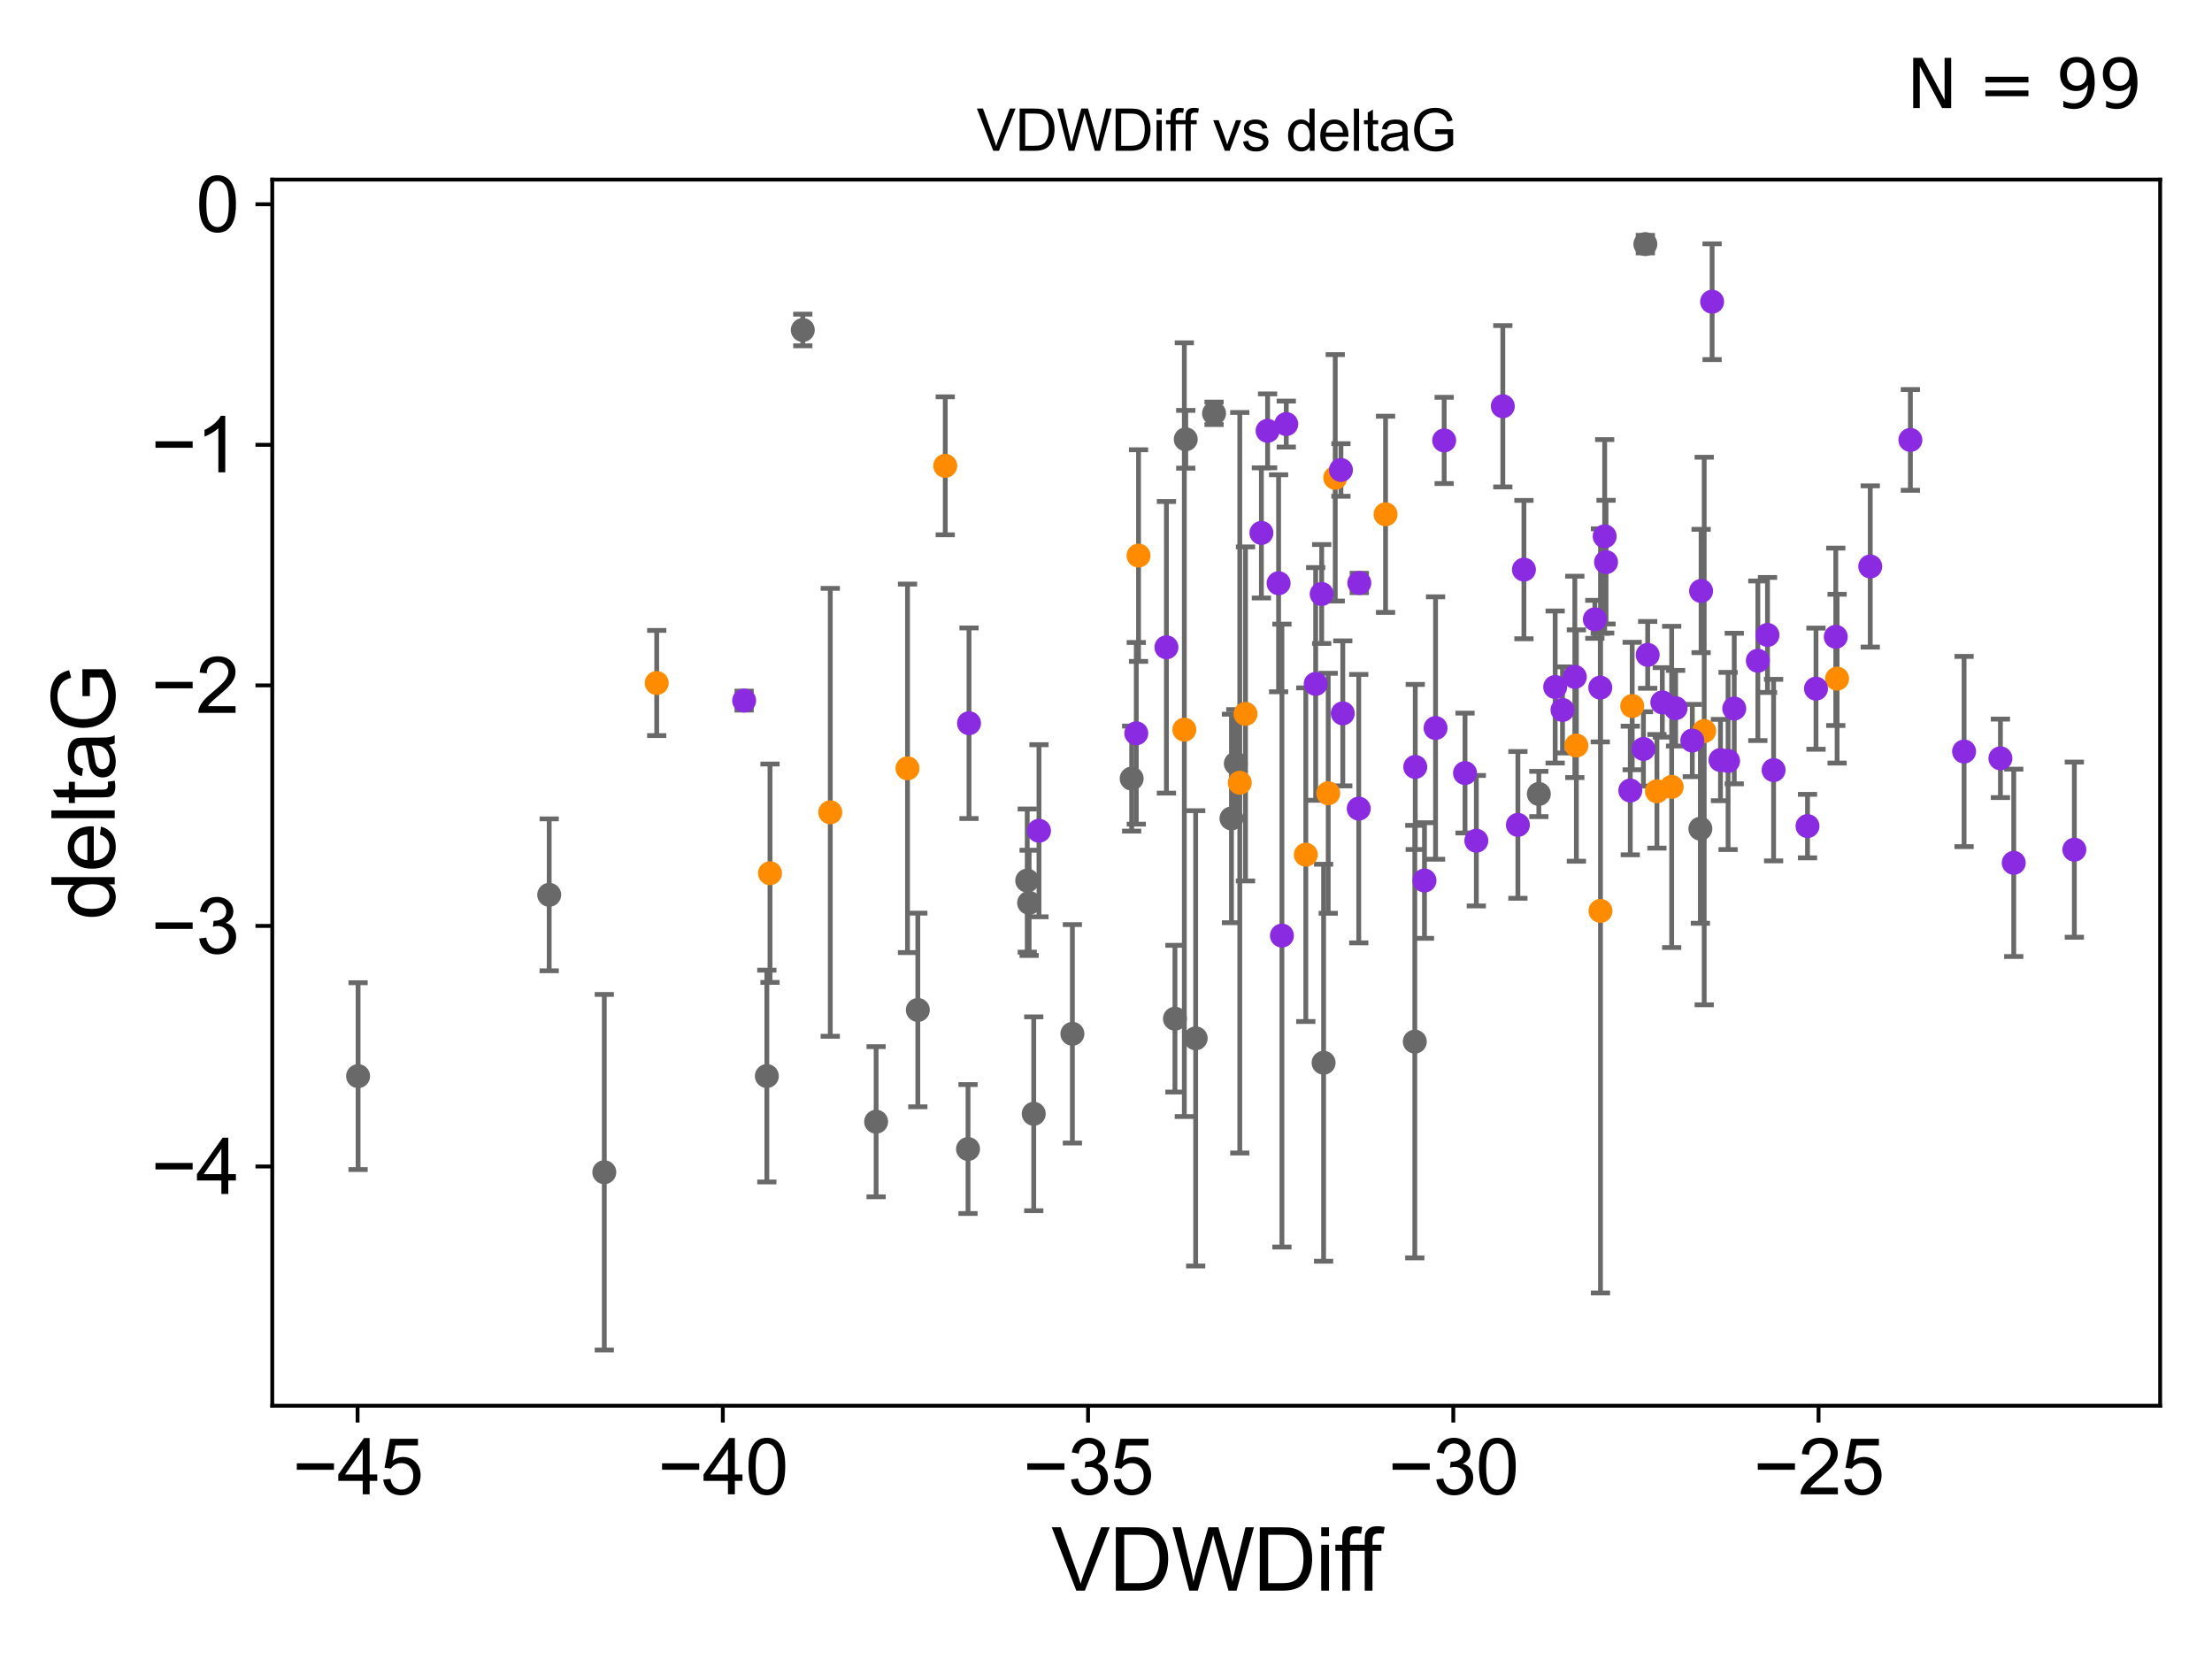 <?xml version="1.0" encoding="utf-8" standalone="no"?>
<!DOCTYPE svg PUBLIC "-//W3C//DTD SVG 1.1//EN"
  "http://www.w3.org/Graphics/SVG/1.1/DTD/svg11.dtd">
<svg xmlns:xlink="http://www.w3.org/1999/xlink" width="460.8pt" height="345.6pt" viewBox="0 0 460.8 345.6" xmlns="http://www.w3.org/2000/svg" version="1.1">
 <defs>
  <style type="text/css">*{stroke-linejoin: round; stroke-linecap: butt}</style>
 </defs>
 <g id="figure_1">
  <g id="patch_1">
   <path d="M 0 345.6 
L 460.8 345.6 
L 460.8 0 
L 0 0 
z
" style="fill: #ffffff"/>
  </g>
  <g id="axes_1">
   <g id="patch_2">
    <path d="M 56.72 292.84 
L 450 292.84 
L 450 37.411 
L 56.72 37.411 
z
" style="fill: #ffffff"/>
   </g>
   <g id="PathCollection_1">
    <defs>
     <path id="mbd062e6fa2" d="M 0 1.118 
C 0.297 1.118 0.581 1 0.791 0.791 
C 1 0.581 1.118 0.297 1.118 0 
C 1.118 -0.297 1 -0.581 0.791 -0.791 
C 0.581 -1 0.297 -1.118 0 -1.118 
C -0.297 -1.118 -0.581 -1 -0.791 -0.791 
C -1 -0.581 -1.118 -0.297 -1.118 0 
C -1.118 0.297 -1 0.581 -0.791 0.791 
C -0.581 1 -0.297 1.118 0 1.118 
z
" style="stroke: #696969"/>
    </defs>
    <g clip-path="url(#p8bb26530de)">
     <use xlink:href="#mbd062e6fa2" x="159.749" y="224.162" style="fill: #696969; stroke: #696969"/>
     <use xlink:href="#mbd062e6fa2" x="125.885" y="244.194" style="fill: #696969; stroke: #696969"/>
     <use xlink:href="#mbd062e6fa2" x="114.408" y="186.406" style="fill: #696969; stroke: #696969"/>
     <use xlink:href="#mbd062e6fa2" x="74.596" y="224.18" style="fill: #696969; stroke: #696969"/>
     <use xlink:href="#mbd062e6fa2" x="191.201" y="210.395" style="fill: #696969; stroke: #696969"/>
     <use xlink:href="#mbd062e6fa2" x="235.748" y="162.194" style="fill: #696969; stroke: #696969"/>
     <use xlink:href="#mbd062e6fa2" x="182.511" y="233.673" style="fill: #696969; stroke: #696969"/>
     <use xlink:href="#mbd062e6fa2" x="215.347" y="232.021" style="fill: #696969; stroke: #696969"/>
     <use xlink:href="#mbd062e6fa2" x="244.763" y="212.211" style="fill: #696969; stroke: #696969"/>
     <use xlink:href="#mbd062e6fa2" x="249.082" y="216.304" style="fill: #696969; stroke: #696969"/>
     <use xlink:href="#mbd062e6fa2" x="214.385" y="188.08" style="fill: #696969; stroke: #696969"/>
     <use xlink:href="#mbd062e6fa2" x="213.992" y="183.442" style="fill: #696969; stroke: #696969"/>
     <use xlink:href="#mbd062e6fa2" x="256.538" y="170.494" style="fill: #696969; stroke: #696969"/>
     <use xlink:href="#mbd062e6fa2" x="201.656" y="239.362" style="fill: #696969; stroke: #696969"/>
     <use xlink:href="#mbd062e6fa2" x="257.445" y="159.064" style="fill: #696969; stroke: #696969"/>
     <use xlink:href="#mbd062e6fa2" x="223.398" y="215.363" style="fill: #696969; stroke: #696969"/>
     <use xlink:href="#mbd062e6fa2" x="354.218" y="172.639" style="fill: #696969; stroke: #696969"/>
     <use xlink:href="#mbd062e6fa2" x="167.236" y="68.742" style="fill: #696969; stroke: #696969"/>
     <use xlink:href="#mbd062e6fa2" x="252.91" y="86.104" style="fill: #696969; stroke: #696969"/>
     <use xlink:href="#mbd062e6fa2" x="275.73" y="221.387" style="fill: #696969; stroke: #696969"/>
     <use xlink:href="#mbd062e6fa2" x="247.015" y="91.513" style="fill: #696969; stroke: #696969"/>
     <use xlink:href="#mbd062e6fa2" x="320.568" y="165.399" style="fill: #696969; stroke: #696969"/>
     <use xlink:href="#mbd062e6fa2" x="294.73" y="216.989" style="fill: #696969; stroke: #696969"/>
     <use xlink:href="#mbd062e6fa2" x="342.756" y="50.853" style="fill: #696969; stroke: #696969"/>
    </g>
   </g>
   <g id="PathCollection_2">
    <defs>
     <path id="m84df572188" d="M 0 1.118 
C 0.297 1.118 0.581 1 0.791 0.791 
C 1 0.581 1.118 0.297 1.118 0 
C 1.118 -0.297 1 -0.581 0.791 -0.791 
C 0.581 -1 0.297 -1.118 0 -1.118 
C -0.297 -1.118 -0.581 -1 -0.791 -0.791 
C -1 -0.581 -1.118 -0.297 -1.118 0 
C -1.118 0.297 -1 0.581 -0.791 0.791 
C -0.581 1 -0.297 1.118 0 1.118 
z
" style="stroke: #ff8c00"/>
    </defs>
    <g clip-path="url(#p8bb26530de)">
     <use xlink:href="#m84df572188" x="172.961" y="169.221" style="fill: #ff8c00; stroke: #ff8c00"/>
     <use xlink:href="#m84df572188" x="189.051" y="160.057" style="fill: #ff8c00; stroke: #ff8c00"/>
     <use xlink:href="#m84df572188" x="355.018" y="152.286" style="fill: #ff8c00; stroke: #ff8c00"/>
     <use xlink:href="#m84df572188" x="136.806" y="142.282" style="fill: #ff8c00; stroke: #ff8c00"/>
     <use xlink:href="#m84df572188" x="345.168" y="164.838" style="fill: #ff8c00; stroke: #ff8c00"/>
     <use xlink:href="#m84df572188" x="160.405" y="181.908" style="fill: #ff8c00; stroke: #ff8c00"/>
     <use xlink:href="#m84df572188" x="196.914" y="97.041" style="fill: #ff8c00; stroke: #ff8c00"/>
     <use xlink:href="#m84df572188" x="288.636" y="107.138" style="fill: #ff8c00; stroke: #ff8c00"/>
     <use xlink:href="#m84df572188" x="340.018" y="147.078" style="fill: #ff8c00; stroke: #ff8c00"/>
     <use xlink:href="#m84df572188" x="258.271" y="163.062" style="fill: #ff8c00; stroke: #ff8c00"/>
     <use xlink:href="#m84df572188" x="237.177" y="115.736" style="fill: #ff8c00; stroke: #ff8c00"/>
     <use xlink:href="#m84df572188" x="272.025" y="178.048" style="fill: #ff8c00; stroke: #ff8c00"/>
     <use xlink:href="#m84df572188" x="333.408" y="189.757" style="fill: #ff8c00; stroke: #ff8c00"/>
     <use xlink:href="#m84df572188" x="259.461" y="148.72" style="fill: #ff8c00; stroke: #ff8c00"/>
     <use xlink:href="#m84df572188" x="278.157" y="99.538" style="fill: #ff8c00; stroke: #ff8c00"/>
     <use xlink:href="#m84df572188" x="246.718" y="152.005" style="fill: #ff8c00; stroke: #ff8c00"/>
     <use xlink:href="#m84df572188" x="328.388" y="155.307" style="fill: #ff8c00; stroke: #ff8c00"/>
     <use xlink:href="#m84df572188" x="348.242" y="163.927" style="fill: #ff8c00; stroke: #ff8c00"/>
     <use xlink:href="#m84df572188" x="382.703" y="141.375" style="fill: #ff8c00; stroke: #ff8c00"/>
     <use xlink:href="#m84df572188" x="276.692" y="165.251" style="fill: #ff8c00; stroke: #ff8c00"/>
    </g>
   </g>
   <g id="PathCollection_3">
    <defs>
     <path id="m45baf17d53" d="M 0 1.118 
C 0.297 1.118 0.581 1 0.791 0.791 
C 1 0.581 1.118 0.297 1.118 0 
C 1.118 -0.297 1 -0.581 0.791 -0.791 
C 0.581 -1 0.297 -1.118 0 -1.118 
C -0.297 -1.118 -0.581 -1 -0.791 -0.791 
C -1 -0.581 -1.118 -0.297 -1.118 0 
C -1.118 0.297 -1 0.581 -0.791 0.791 
C -0.581 1 -0.297 1.118 0 1.118 
z
" style="stroke: #8a2be2"/>
    </defs>
    <g clip-path="url(#p8bb26530de)">
     <use xlink:href="#m45baf17d53" x="342.356" y="156.017" style="fill: #8a2be2; stroke: #8a2be2"/>
     <use xlink:href="#m45baf17d53" x="236.709" y="152.761" style="fill: #8a2be2; stroke: #8a2be2"/>
     <use xlink:href="#m45baf17d53" x="283.053" y="168.455" style="fill: #8a2be2; stroke: #8a2be2"/>
     <use xlink:href="#m45baf17d53" x="378.305" y="143.461" style="fill: #8a2be2; stroke: #8a2be2"/>
     <use xlink:href="#m45baf17d53" x="155.018" y="145.945" style="fill: #8a2be2; stroke: #8a2be2"/>
     <use xlink:href="#m45baf17d53" x="419.501" y="179.744" style="fill: #8a2be2; stroke: #8a2be2"/>
     <use xlink:href="#m45baf17d53" x="267.049" y="194.901" style="fill: #8a2be2; stroke: #8a2be2"/>
     <use xlink:href="#m45baf17d53" x="346.292" y="146.32" style="fill: #8a2be2; stroke: #8a2be2"/>
     <use xlink:href="#m45baf17d53" x="389.608" y="118.005" style="fill: #8a2be2; stroke: #8a2be2"/>
     <use xlink:href="#m45baf17d53" x="409.152" y="156.555" style="fill: #8a2be2; stroke: #8a2be2"/>
     <use xlink:href="#m45baf17d53" x="358.408" y="158.332" style="fill: #8a2be2; stroke: #8a2be2"/>
     <use xlink:href="#m45baf17d53" x="332.236" y="129.019" style="fill: #8a2be2; stroke: #8a2be2"/>
     <use xlink:href="#m45baf17d53" x="296.744" y="183.429" style="fill: #8a2be2; stroke: #8a2be2"/>
     <use xlink:href="#m45baf17d53" x="216.438" y="173.062" style="fill: #8a2be2; stroke: #8a2be2"/>
     <use xlink:href="#m45baf17d53" x="275.33" y="123.743" style="fill: #8a2be2; stroke: #8a2be2"/>
     <use xlink:href="#m45baf17d53" x="283.171" y="121.445" style="fill: #8a2be2; stroke: #8a2be2"/>
     <use xlink:href="#m45baf17d53" x="352.536" y="154.268" style="fill: #8a2be2; stroke: #8a2be2"/>
     <use xlink:href="#m45baf17d53" x="294.825" y="159.769" style="fill: #8a2be2; stroke: #8a2be2"/>
     <use xlink:href="#m45baf17d53" x="201.863" y="150.66" style="fill: #8a2be2; stroke: #8a2be2"/>
     <use xlink:href="#m45baf17d53" x="349.059" y="147.533" style="fill: #8a2be2; stroke: #8a2be2"/>
     <use xlink:href="#m45baf17d53" x="323.972" y="143.113" style="fill: #8a2be2; stroke: #8a2be2"/>
     <use xlink:href="#m45baf17d53" x="432.124" y="177.001" style="fill: #8a2be2; stroke: #8a2be2"/>
     <use xlink:href="#m45baf17d53" x="274.081" y="142.472" style="fill: #8a2be2; stroke: #8a2be2"/>
     <use xlink:href="#m45baf17d53" x="299.052" y="151.662" style="fill: #8a2be2; stroke: #8a2be2"/>
     <use xlink:href="#m45baf17d53" x="325.5" y="147.895" style="fill: #8a2be2; stroke: #8a2be2"/>
     <use xlink:href="#m45baf17d53" x="242.987" y="134.845" style="fill: #8a2be2; stroke: #8a2be2"/>
     <use xlink:href="#m45baf17d53" x="382.424" y="132.657" style="fill: #8a2be2; stroke: #8a2be2"/>
     <use xlink:href="#m45baf17d53" x="267.954" y="88.341" style="fill: #8a2be2; stroke: #8a2be2"/>
     <use xlink:href="#m45baf17d53" x="300.848" y="91.748" style="fill: #8a2be2; stroke: #8a2be2"/>
     <use xlink:href="#m45baf17d53" x="376.538" y="172.09" style="fill: #8a2be2; stroke: #8a2be2"/>
     <use xlink:href="#m45baf17d53" x="317.463" y="118.658" style="fill: #8a2be2; stroke: #8a2be2"/>
     <use xlink:href="#m45baf17d53" x="264.062" y="89.75" style="fill: #8a2be2; stroke: #8a2be2"/>
     <use xlink:href="#m45baf17d53" x="262.773" y="111.015" style="fill: #8a2be2; stroke: #8a2be2"/>
     <use xlink:href="#m45baf17d53" x="307.548" y="175.137" style="fill: #8a2be2; stroke: #8a2be2"/>
     <use xlink:href="#m45baf17d53" x="316.205" y="171.841" style="fill: #8a2be2; stroke: #8a2be2"/>
     <use xlink:href="#m45baf17d53" x="334.569" y="117.105" style="fill: #8a2be2; stroke: #8a2be2"/>
     <use xlink:href="#m45baf17d53" x="359.992" y="158.526" style="fill: #8a2be2; stroke: #8a2be2"/>
     <use xlink:href="#m45baf17d53" x="368.202" y="132.274" style="fill: #8a2be2; stroke: #8a2be2"/>
     <use xlink:href="#m45baf17d53" x="334.284" y="111.726" style="fill: #8a2be2; stroke: #8a2be2"/>
     <use xlink:href="#m45baf17d53" x="416.725" y="157.977" style="fill: #8a2be2; stroke: #8a2be2"/>
     <use xlink:href="#m45baf17d53" x="266.356" y="121.501" style="fill: #8a2be2; stroke: #8a2be2"/>
     <use xlink:href="#m45baf17d53" x="279.343" y="97.905" style="fill: #8a2be2; stroke: #8a2be2"/>
     <use xlink:href="#m45baf17d53" x="343.243" y="136.422" style="fill: #8a2be2; stroke: #8a2be2"/>
     <use xlink:href="#m45baf17d53" x="369.474" y="160.426" style="fill: #8a2be2; stroke: #8a2be2"/>
     <use xlink:href="#m45baf17d53" x="328.065" y="141.006" style="fill: #8a2be2; stroke: #8a2be2"/>
     <use xlink:href="#m45baf17d53" x="333.367" y="143.241" style="fill: #8a2be2; stroke: #8a2be2"/>
     <use xlink:href="#m45baf17d53" x="279.726" y="148.607" style="fill: #8a2be2; stroke: #8a2be2"/>
     <use xlink:href="#m45baf17d53" x="313.064" y="84.631" style="fill: #8a2be2; stroke: #8a2be2"/>
     <use xlink:href="#m45baf17d53" x="366.19" y="137.649" style="fill: #8a2be2; stroke: #8a2be2"/>
     <use xlink:href="#m45baf17d53" x="361.277" y="147.602" style="fill: #8a2be2; stroke: #8a2be2"/>
     <use xlink:href="#m45baf17d53" x="354.368" y="123.109" style="fill: #8a2be2; stroke: #8a2be2"/>
     <use xlink:href="#m45baf17d53" x="339.617" y="164.677" style="fill: #8a2be2; stroke: #8a2be2"/>
     <use xlink:href="#m45baf17d53" x="356.664" y="62.85" style="fill: #8a2be2; stroke: #8a2be2"/>
     <use xlink:href="#m45baf17d53" x="305.191" y="161.042" style="fill: #8a2be2; stroke: #8a2be2"/>
     <use xlink:href="#m45baf17d53" x="397.967" y="91.644" style="fill: #8a2be2; stroke: #8a2be2"/>
    </g>
   </g>
   <g id="matplotlib.axis_1">
    <g id="xtick_1">
     <g id="line2d_1">
      <defs>
       <path id="m687d98c7a8" d="M 0 0 
L 0 3.5 
" style="stroke: #000000; stroke-width: 0.8"/>
      </defs>
      <g>
       <use xlink:href="#m687d98c7a8" x="74.491" y="292.84" style="stroke: #000000; stroke-width: 0.8"/>
      </g>
     </g>
     <g id="text_1">
      <!-- −45 -->
      <g transform="translate(60.921 311.293)scale(0.16 -0.16)">
       <defs>
        <path id="ArialMT-2212" d="M 3381 1997 
L 356 1997 
L 356 2522 
L 3381 2522 
L 3381 1997 
z
" transform="scale(0.016)"/>
        <path id="ArialMT-34" d="M 2069 0 
L 2069 1097 
L 81 1097 
L 81 1613 
L 2172 4581 
L 2631 4581 
L 2631 1613 
L 3250 1613 
L 3250 1097 
L 2631 1097 
L 2631 0 
L 2069 0 
z
M 2069 1613 
L 2069 3678 
L 634 1613 
L 2069 1613 
z
" transform="scale(0.016)"/>
        <path id="ArialMT-35" d="M 266 1200 
L 856 1250 
Q 922 819 1161 601 
Q 1400 384 1738 384 
Q 2144 384 2425 690 
Q 2706 997 2706 1503 
Q 2706 1984 2436 2262 
Q 2166 2541 1728 2541 
Q 1456 2541 1237 2417 
Q 1019 2294 894 2097 
L 366 2166 
L 809 4519 
L 3088 4519 
L 3088 3981 
L 1259 3981 
L 1013 2750 
Q 1425 3038 1878 3038 
Q 2478 3038 2890 2622 
Q 3303 2206 3303 1553 
Q 3303 931 2941 478 
Q 2500 -78 1738 -78 
Q 1113 -78 717 272 
Q 322 622 266 1200 
z
" transform="scale(0.016)"/>
       </defs>
       <use xlink:href="#ArialMT-2212"/>
       <use xlink:href="#ArialMT-34" x="58.398"/>
       <use xlink:href="#ArialMT-35" x="114.014"/>
      </g>
     </g>
    </g>
    <g id="xtick_2">
     <g id="line2d_2">
      <g>
       <use xlink:href="#m687d98c7a8" x="150.578" y="292.84" style="stroke: #000000; stroke-width: 0.8"/>
      </g>
     </g>
     <g id="text_2">
      <!-- −40 -->
      <g transform="translate(137.008 311.293)scale(0.16 -0.16)">
       <defs>
        <path id="ArialMT-30" d="M 266 2259 
Q 266 3072 433 3567 
Q 600 4063 929 4331 
Q 1259 4600 1759 4600 
Q 2128 4600 2406 4451 
Q 2684 4303 2865 4023 
Q 3047 3744 3150 3342 
Q 3253 2941 3253 2259 
Q 3253 1453 3087 958 
Q 2922 463 2592 192 
Q 2263 -78 1759 -78 
Q 1097 -78 719 397 
Q 266 969 266 2259 
z
M 844 2259 
Q 844 1131 1108 757 
Q 1372 384 1759 384 
Q 2147 384 2411 759 
Q 2675 1134 2675 2259 
Q 2675 3391 2411 3762 
Q 2147 4134 1753 4134 
Q 1366 4134 1134 3806 
Q 844 3388 844 2259 
z
" transform="scale(0.016)"/>
       </defs>
       <use xlink:href="#ArialMT-2212"/>
       <use xlink:href="#ArialMT-34" x="58.398"/>
       <use xlink:href="#ArialMT-30" x="114.014"/>
      </g>
     </g>
    </g>
    <g id="xtick_3">
     <g id="line2d_3">
      <g>
       <use xlink:href="#m687d98c7a8" x="226.664" y="292.84" style="stroke: #000000; stroke-width: 0.8"/>
      </g>
     </g>
     <g id="text_3">
      <!-- −35 -->
      <g transform="translate(213.094 311.293)scale(0.16 -0.16)">
       <defs>
        <path id="ArialMT-33" d="M 269 1209 
L 831 1284 
Q 928 806 1161 595 
Q 1394 384 1728 384 
Q 2125 384 2398 659 
Q 2672 934 2672 1341 
Q 2672 1728 2419 1979 
Q 2166 2231 1775 2231 
Q 1616 2231 1378 2169 
L 1441 2663 
Q 1497 2656 1531 2656 
Q 1891 2656 2178 2843 
Q 2466 3031 2466 3422 
Q 2466 3731 2256 3934 
Q 2047 4138 1716 4138 
Q 1388 4138 1169 3931 
Q 950 3725 888 3313 
L 325 3413 
Q 428 3978 793 4289 
Q 1159 4600 1703 4600 
Q 2078 4600 2393 4439 
Q 2709 4278 2876 4000 
Q 3044 3722 3044 3409 
Q 3044 3113 2884 2869 
Q 2725 2625 2413 2481 
Q 2819 2388 3044 2092 
Q 3269 1797 3269 1353 
Q 3269 753 2831 336 
Q 2394 -81 1725 -81 
Q 1122 -81 723 278 
Q 325 638 269 1209 
z
" transform="scale(0.016)"/>
       </defs>
       <use xlink:href="#ArialMT-2212"/>
       <use xlink:href="#ArialMT-33" x="58.398"/>
       <use xlink:href="#ArialMT-35" x="114.014"/>
      </g>
     </g>
    </g>
    <g id="xtick_4">
     <g id="line2d_4">
      <g>
       <use xlink:href="#m687d98c7a8" x="302.75" y="292.84" style="stroke: #000000; stroke-width: 0.8"/>
      </g>
     </g>
     <g id="text_4">
      <!-- −30 -->
      <g transform="translate(289.18 311.293)scale(0.16 -0.16)">
       <use xlink:href="#ArialMT-2212"/>
       <use xlink:href="#ArialMT-33" x="58.398"/>
       <use xlink:href="#ArialMT-30" x="114.014"/>
      </g>
     </g>
    </g>
    <g id="xtick_5">
     <g id="line2d_5">
      <g>
       <use xlink:href="#m687d98c7a8" x="378.836" y="292.84" style="stroke: #000000; stroke-width: 0.8"/>
      </g>
     </g>
     <g id="text_5">
      <!-- −25 -->
      <g transform="translate(365.266 311.293)scale(0.16 -0.16)">
       <defs>
        <path id="ArialMT-32" d="M 3222 541 
L 3222 0 
L 194 0 
Q 188 203 259 391 
Q 375 700 629 1000 
Q 884 1300 1366 1694 
Q 2113 2306 2375 2664 
Q 2638 3022 2638 3341 
Q 2638 3675 2398 3904 
Q 2159 4134 1775 4134 
Q 1369 4134 1125 3890 
Q 881 3647 878 3216 
L 300 3275 
Q 359 3922 746 4261 
Q 1134 4600 1788 4600 
Q 2447 4600 2831 4234 
Q 3216 3869 3216 3328 
Q 3216 3053 3103 2787 
Q 2991 2522 2730 2228 
Q 2469 1934 1863 1422 
Q 1356 997 1212 845 
Q 1069 694 975 541 
L 3222 541 
z
" transform="scale(0.016)"/>
       </defs>
       <use xlink:href="#ArialMT-2212"/>
       <use xlink:href="#ArialMT-32" x="58.398"/>
       <use xlink:href="#ArialMT-35" x="114.014"/>
      </g>
     </g>
    </g>
    <g id="text_6">
     <!-- VDWDiff -->
     <g transform="translate(219.019 331.357)scale(0.18 -0.18)">
      <defs>
       <path id="ArialMT-56" d="M 1803 0 
L 28 4581 
L 684 4581 
L 1875 1253 
Q 2019 853 2116 503 
Q 2222 878 2363 1253 
L 3600 4581 
L 4219 4581 
L 2425 0 
L 1803 0 
z
" transform="scale(0.016)"/>
       <path id="ArialMT-44" d="M 494 0 
L 494 4581 
L 2072 4581 
Q 2606 4581 2888 4516 
Q 3281 4425 3559 4188 
Q 3922 3881 4101 3404 
Q 4281 2928 4281 2316 
Q 4281 1794 4159 1391 
Q 4038 988 3847 723 
Q 3656 459 3429 307 
Q 3203 156 2883 78 
Q 2563 0 2147 0 
L 494 0 
z
M 1100 541 
L 2078 541 
Q 2531 541 2789 625 
Q 3047 709 3200 863 
Q 3416 1078 3536 1442 
Q 3656 1806 3656 2325 
Q 3656 3044 3420 3430 
Q 3184 3816 2847 3947 
Q 2603 4041 2063 4041 
L 1100 4041 
L 1100 541 
z
" transform="scale(0.016)"/>
       <path id="ArialMT-57" d="M 1294 0 
L 78 4581 
L 700 4581 
L 1397 1578 
Q 1509 1106 1591 641 
Q 1766 1375 1797 1488 
L 2669 4581 
L 3400 4581 
L 4056 2263 
Q 4303 1400 4413 641 
Q 4500 1075 4641 1638 
L 5359 4581 
L 5969 4581 
L 4713 0 
L 4128 0 
L 3163 3491 
Q 3041 3928 3019 4028 
Q 2947 3713 2884 3491 
L 1913 0 
L 1294 0 
z
" transform="scale(0.016)"/>
       <path id="ArialMT-69" d="M 425 3934 
L 425 4581 
L 988 4581 
L 988 3934 
L 425 3934 
z
M 425 0 
L 425 3319 
L 988 3319 
L 988 0 
L 425 0 
z
" transform="scale(0.016)"/>
       <path id="ArialMT-66" d="M 556 0 
L 556 2881 
L 59 2881 
L 59 3319 
L 556 3319 
L 556 3672 
Q 556 4006 616 4169 
Q 697 4388 901 4523 
Q 1106 4659 1475 4659 
Q 1713 4659 2000 4603 
L 1916 4113 
Q 1741 4144 1584 4144 
Q 1328 4144 1222 4034 
Q 1116 3925 1116 3625 
L 1116 3319 
L 1763 3319 
L 1763 2881 
L 1116 2881 
L 1116 0 
L 556 0 
z
" transform="scale(0.016)"/>
      </defs>
      <use xlink:href="#ArialMT-56"/>
      <use xlink:href="#ArialMT-44" x="66.699"/>
      <use xlink:href="#ArialMT-57" x="138.916"/>
      <use xlink:href="#ArialMT-44" x="233.301"/>
      <use xlink:href="#ArialMT-69" x="305.518"/>
      <use xlink:href="#ArialMT-66" x="327.734"/>
      <use xlink:href="#ArialMT-66" x="353.768"/>
     </g>
    </g>
   </g>
   <g id="matplotlib.axis_2">
    <g id="ytick_1">
     <g id="line2d_6">
      <defs>
       <path id="m428f29876d" d="M 0 0 
L -3.5 0 
" style="stroke: #000000; stroke-width: 0.8"/>
      </defs>
      <g>
       <use xlink:href="#m428f29876d" x="56.72" y="242.996" style="stroke: #000000; stroke-width: 0.8"/>
      </g>
     </g>
     <g id="text_7">
      <!-- −4 -->
      <g transform="translate(31.477 248.722)scale(0.16 -0.16)">
       <use xlink:href="#ArialMT-2212"/>
       <use xlink:href="#ArialMT-34" x="58.398"/>
      </g>
     </g>
    </g>
    <g id="ytick_2">
     <g id="line2d_7">
      <g>
       <use xlink:href="#m428f29876d" x="56.72" y="192.885" style="stroke: #000000; stroke-width: 0.8"/>
      </g>
     </g>
     <g id="text_8">
      <!-- −3 -->
      <g transform="translate(31.477 198.612)scale(0.16 -0.16)">
       <use xlink:href="#ArialMT-2212"/>
       <use xlink:href="#ArialMT-33" x="58.398"/>
      </g>
     </g>
    </g>
    <g id="ytick_3">
     <g id="line2d_8">
      <g>
       <use xlink:href="#m428f29876d" x="56.72" y="142.775" style="stroke: #000000; stroke-width: 0.8"/>
      </g>
     </g>
     <g id="text_9">
      <!-- −2 -->
      <g transform="translate(31.477 148.501)scale(0.16 -0.16)">
       <use xlink:href="#ArialMT-2212"/>
       <use xlink:href="#ArialMT-32" x="58.398"/>
      </g>
     </g>
    </g>
    <g id="ytick_4">
     <g id="line2d_9">
      <g>
       <use xlink:href="#m428f29876d" x="56.72" y="92.664" style="stroke: #000000; stroke-width: 0.8"/>
      </g>
     </g>
     <g id="text_10">
      <!-- −1 -->
      <g transform="translate(31.477 98.391)scale(0.16 -0.16)">
       <defs>
        <path id="ArialMT-31" d="M 2384 0 
L 1822 0 
L 1822 3584 
Q 1619 3391 1289 3197 
Q 959 3003 697 2906 
L 697 3450 
Q 1169 3672 1522 3987 
Q 1875 4303 2022 4600 
L 2384 4600 
L 2384 0 
z
" transform="scale(0.016)"/>
       </defs>
       <use xlink:href="#ArialMT-2212"/>
       <use xlink:href="#ArialMT-31" x="58.398"/>
      </g>
     </g>
    </g>
    <g id="ytick_5">
     <g id="line2d_10">
      <g>
       <use xlink:href="#m428f29876d" x="56.72" y="42.554" style="stroke: #000000; stroke-width: 0.8"/>
      </g>
     </g>
     <g id="text_11">
      <!-- 0 -->
      <g transform="translate(40.822 48.28)scale(0.16 -0.16)">
       <use xlink:href="#ArialMT-30"/>
      </g>
     </g>
    </g>
    <g id="text_12">
     <!-- deltaG -->
     <g transform="translate(23.9 191.64)rotate(-90)scale(0.18 -0.18)">
      <defs>
       <path id="ArialMT-64" d="M 2575 0 
L 2575 419 
Q 2259 -75 1647 -75 
Q 1250 -75 917 144 
Q 584 363 401 755 
Q 219 1147 219 1656 
Q 219 2153 384 2558 
Q 550 2963 881 3178 
Q 1213 3394 1622 3394 
Q 1922 3394 2156 3267 
Q 2391 3141 2538 2938 
L 2538 4581 
L 3097 4581 
L 3097 0 
L 2575 0 
z
M 797 1656 
Q 797 1019 1065 703 
Q 1334 388 1700 388 
Q 2069 388 2326 689 
Q 2584 991 2584 1609 
Q 2584 2291 2321 2609 
Q 2059 2928 1675 2928 
Q 1300 2928 1048 2622 
Q 797 2316 797 1656 
z
" transform="scale(0.016)"/>
       <path id="ArialMT-65" d="M 2694 1069 
L 3275 997 
Q 3138 488 2766 206 
Q 2394 -75 1816 -75 
Q 1088 -75 661 373 
Q 234 822 234 1631 
Q 234 2469 665 2931 
Q 1097 3394 1784 3394 
Q 2450 3394 2872 2941 
Q 3294 2488 3294 1666 
Q 3294 1616 3291 1516 
L 816 1516 
Q 847 969 1125 678 
Q 1403 388 1819 388 
Q 2128 388 2347 550 
Q 2566 713 2694 1069 
z
M 847 1978 
L 2700 1978 
Q 2663 2397 2488 2606 
Q 2219 2931 1791 2931 
Q 1403 2931 1139 2672 
Q 875 2413 847 1978 
z
" transform="scale(0.016)"/>
       <path id="ArialMT-6c" d="M 409 0 
L 409 4581 
L 972 4581 
L 972 0 
L 409 0 
z
" transform="scale(0.016)"/>
       <path id="ArialMT-74" d="M 1650 503 
L 1731 6 
Q 1494 -44 1306 -44 
Q 1000 -44 831 53 
Q 663 150 594 308 
Q 525 466 525 972 
L 525 2881 
L 113 2881 
L 113 3319 
L 525 3319 
L 525 4141 
L 1084 4478 
L 1084 3319 
L 1650 3319 
L 1650 2881 
L 1084 2881 
L 1084 941 
Q 1084 700 1114 631 
Q 1144 563 1211 522 
Q 1278 481 1403 481 
Q 1497 481 1650 503 
z
" transform="scale(0.016)"/>
       <path id="ArialMT-61" d="M 2588 409 
Q 2275 144 1986 34 
Q 1697 -75 1366 -75 
Q 819 -75 525 192 
Q 231 459 231 875 
Q 231 1119 342 1320 
Q 453 1522 633 1644 
Q 813 1766 1038 1828 
Q 1203 1872 1538 1913 
Q 2219 1994 2541 2106 
Q 2544 2222 2544 2253 
Q 2544 2597 2384 2738 
Q 2169 2928 1744 2928 
Q 1347 2928 1158 2789 
Q 969 2650 878 2297 
L 328 2372 
Q 403 2725 575 2942 
Q 747 3159 1072 3276 
Q 1397 3394 1825 3394 
Q 2250 3394 2515 3294 
Q 2781 3194 2906 3042 
Q 3031 2891 3081 2659 
Q 3109 2516 3109 2141 
L 3109 1391 
Q 3109 606 3145 398 
Q 3181 191 3288 0 
L 2700 0 
Q 2613 175 2588 409 
z
M 2541 1666 
Q 2234 1541 1622 1453 
Q 1275 1403 1131 1340 
Q 988 1278 909 1158 
Q 831 1038 831 891 
Q 831 666 1001 516 
Q 1172 366 1500 366 
Q 1825 366 2078 508 
Q 2331 650 2450 897 
Q 2541 1088 2541 1459 
L 2541 1666 
z
" transform="scale(0.016)"/>
       <path id="ArialMT-47" d="M 2638 1797 
L 2638 2334 
L 4578 2338 
L 4578 638 
Q 4131 281 3656 101 
Q 3181 -78 2681 -78 
Q 2006 -78 1454 211 
Q 903 500 622 1047 
Q 341 1594 341 2269 
Q 341 2938 620 3517 
Q 900 4097 1425 4378 
Q 1950 4659 2634 4659 
Q 3131 4659 3532 4498 
Q 3934 4338 4162 4050 
Q 4391 3763 4509 3300 
L 3963 3150 
Q 3859 3500 3706 3700 
Q 3553 3900 3268 4020 
Q 2984 4141 2638 4141 
Q 2222 4141 1919 4014 
Q 1616 3888 1430 3681 
Q 1244 3475 1141 3228 
Q 966 2803 966 2306 
Q 966 1694 1177 1281 
Q 1388 869 1791 669 
Q 2194 469 2647 469 
Q 3041 469 3416 620 
Q 3791 772 3984 944 
L 3984 1797 
L 2638 1797 
z
" transform="scale(0.016)"/>
      </defs>
      <use xlink:href="#ArialMT-64"/>
      <use xlink:href="#ArialMT-65" x="55.615"/>
      <use xlink:href="#ArialMT-6c" x="111.23"/>
      <use xlink:href="#ArialMT-74" x="133.447"/>
      <use xlink:href="#ArialMT-61" x="161.23"/>
      <use xlink:href="#ArialMT-47" x="216.846"/>
     </g>
    </g>
   </g>
   <g id="LineCollection_1">
    <path d="M 159.749 246.223 
L 159.749 202.1 
" clip-path="url(#p8bb26530de)" style="fill: none; stroke: #696969"/>
    <path d="M 125.885 281.23 
L 125.885 207.159 
" clip-path="url(#p8bb26530de)" style="fill: none; stroke: #696969"/>
    <path d="M 114.408 202.227 
L 114.408 170.585 
" clip-path="url(#p8bb26530de)" style="fill: none; stroke: #696969"/>
    <path d="M 74.596 243.64 
L 74.596 204.72 
" clip-path="url(#p8bb26530de)" style="fill: none; stroke: #696969"/>
    <path d="M 191.201 230.569 
L 191.201 190.221 
" clip-path="url(#p8bb26530de)" style="fill: none; stroke: #696969"/>
    <path d="M 235.748 173.134 
L 235.748 151.254 
" clip-path="url(#p8bb26530de)" style="fill: none; stroke: #696969"/>
    <path d="M 182.511 249.318 
L 182.511 218.028 
" clip-path="url(#p8bb26530de)" style="fill: none; stroke: #696969"/>
    <path d="M 215.347 252.216 
L 215.347 211.826 
" clip-path="url(#p8bb26530de)" style="fill: none; stroke: #696969"/>
    <path d="M 244.763 227.493 
L 244.763 196.929 
" clip-path="url(#p8bb26530de)" style="fill: none; stroke: #696969"/>
    <path d="M 249.082 263.729 
L 249.082 168.88 
" clip-path="url(#p8bb26530de)" style="fill: none; stroke: #696969"/>
    <path d="M 214.385 199.04 
L 214.385 177.119 
" clip-path="url(#p8bb26530de)" style="fill: none; stroke: #696969"/>
    <path d="M 213.992 198.354 
L 213.992 168.531 
" clip-path="url(#p8bb26530de)" style="fill: none; stroke: #696969"/>
    <path d="M 256.538 192.211 
L 256.538 148.777 
" clip-path="url(#p8bb26530de)" style="fill: none; stroke: #696969"/>
    <path d="M 201.656 252.792 
L 201.656 225.932 
" clip-path="url(#p8bb26530de)" style="fill: none; stroke: #696969"/>
    <path d="M 257.445 170.314 
L 257.445 147.815 
" clip-path="url(#p8bb26530de)" style="fill: none; stroke: #696969"/>
    <path d="M 223.398 238.113 
L 223.398 192.612 
" clip-path="url(#p8bb26530de)" style="fill: none; stroke: #696969"/>
    <path d="M 354.218 192.332 
L 354.218 152.946 
" clip-path="url(#p8bb26530de)" style="fill: none; stroke: #696969"/>
    <path d="M 167.236 72.038 
L 167.236 65.446 
" clip-path="url(#p8bb26530de)" style="fill: none; stroke: #696969"/>
    <path d="M 252.91 88.444 
L 252.91 83.764 
" clip-path="url(#p8bb26530de)" style="fill: none; stroke: #696969"/>
    <path d="M 275.73 262.736 
L 275.73 180.038 
" clip-path="url(#p8bb26530de)" style="fill: none; stroke: #696969"/>
    <path d="M 247.015 97.53 
L 247.015 85.497 
" clip-path="url(#p8bb26530de)" style="fill: none; stroke: #696969"/>
    <path d="M 320.568 170.115 
L 320.568 160.683 
" clip-path="url(#p8bb26530de)" style="fill: none; stroke: #696969"/>
    <path d="M 294.73 262.043 
L 294.73 171.936 
" clip-path="url(#p8bb26530de)" style="fill: none; stroke: #696969"/>
    <path d="M 342.756 52.685 
L 342.756 49.022 
" clip-path="url(#p8bb26530de)" style="fill: none; stroke: #696969"/>
   </g>
   <g id="line2d_11">
    <defs>
     <path id="m6bf48016fb" d="M 2 0 
L -2 -0 
" style="stroke: #696969"/>
    </defs>
    <g clip-path="url(#p8bb26530de)">
     <use xlink:href="#m6bf48016fb" x="159.749" y="246.223" style="fill: #696969; stroke: #696969"/>
     <use xlink:href="#m6bf48016fb" x="125.885" y="281.23" style="fill: #696969; stroke: #696969"/>
     <use xlink:href="#m6bf48016fb" x="114.408" y="202.227" style="fill: #696969; stroke: #696969"/>
     <use xlink:href="#m6bf48016fb" x="74.596" y="243.64" style="fill: #696969; stroke: #696969"/>
     <use xlink:href="#m6bf48016fb" x="191.201" y="230.569" style="fill: #696969; stroke: #696969"/>
     <use xlink:href="#m6bf48016fb" x="235.748" y="173.134" style="fill: #696969; stroke: #696969"/>
     <use xlink:href="#m6bf48016fb" x="182.511" y="249.318" style="fill: #696969; stroke: #696969"/>
     <use xlink:href="#m6bf48016fb" x="215.347" y="252.216" style="fill: #696969; stroke: #696969"/>
     <use xlink:href="#m6bf48016fb" x="244.763" y="227.493" style="fill: #696969; stroke: #696969"/>
     <use xlink:href="#m6bf48016fb" x="249.082" y="263.729" style="fill: #696969; stroke: #696969"/>
     <use xlink:href="#m6bf48016fb" x="214.385" y="199.04" style="fill: #696969; stroke: #696969"/>
     <use xlink:href="#m6bf48016fb" x="213.992" y="198.354" style="fill: #696969; stroke: #696969"/>
     <use xlink:href="#m6bf48016fb" x="256.538" y="192.211" style="fill: #696969; stroke: #696969"/>
     <use xlink:href="#m6bf48016fb" x="201.656" y="252.792" style="fill: #696969; stroke: #696969"/>
     <use xlink:href="#m6bf48016fb" x="257.445" y="170.314" style="fill: #696969; stroke: #696969"/>
     <use xlink:href="#m6bf48016fb" x="223.398" y="238.113" style="fill: #696969; stroke: #696969"/>
     <use xlink:href="#m6bf48016fb" x="354.218" y="192.332" style="fill: #696969; stroke: #696969"/>
     <use xlink:href="#m6bf48016fb" x="167.236" y="72.038" style="fill: #696969; stroke: #696969"/>
     <use xlink:href="#m6bf48016fb" x="252.91" y="88.444" style="fill: #696969; stroke: #696969"/>
     <use xlink:href="#m6bf48016fb" x="275.73" y="262.736" style="fill: #696969; stroke: #696969"/>
     <use xlink:href="#m6bf48016fb" x="247.015" y="97.53" style="fill: #696969; stroke: #696969"/>
     <use xlink:href="#m6bf48016fb" x="320.568" y="170.115" style="fill: #696969; stroke: #696969"/>
     <use xlink:href="#m6bf48016fb" x="294.73" y="262.043" style="fill: #696969; stroke: #696969"/>
     <use xlink:href="#m6bf48016fb" x="342.756" y="52.685" style="fill: #696969; stroke: #696969"/>
    </g>
   </g>
   <g id="line2d_12">
    <g clip-path="url(#p8bb26530de)">
     <use xlink:href="#m6bf48016fb" x="159.749" y="202.1" style="fill: #696969; stroke: #696969"/>
     <use xlink:href="#m6bf48016fb" x="125.885" y="207.159" style="fill: #696969; stroke: #696969"/>
     <use xlink:href="#m6bf48016fb" x="114.408" y="170.585" style="fill: #696969; stroke: #696969"/>
     <use xlink:href="#m6bf48016fb" x="74.596" y="204.72" style="fill: #696969; stroke: #696969"/>
     <use xlink:href="#m6bf48016fb" x="191.201" y="190.221" style="fill: #696969; stroke: #696969"/>
     <use xlink:href="#m6bf48016fb" x="235.748" y="151.254" style="fill: #696969; stroke: #696969"/>
     <use xlink:href="#m6bf48016fb" x="182.511" y="218.028" style="fill: #696969; stroke: #696969"/>
     <use xlink:href="#m6bf48016fb" x="215.347" y="211.826" style="fill: #696969; stroke: #696969"/>
     <use xlink:href="#m6bf48016fb" x="244.763" y="196.929" style="fill: #696969; stroke: #696969"/>
     <use xlink:href="#m6bf48016fb" x="249.082" y="168.88" style="fill: #696969; stroke: #696969"/>
     <use xlink:href="#m6bf48016fb" x="214.385" y="177.119" style="fill: #696969; stroke: #696969"/>
     <use xlink:href="#m6bf48016fb" x="213.992" y="168.531" style="fill: #696969; stroke: #696969"/>
     <use xlink:href="#m6bf48016fb" x="256.538" y="148.777" style="fill: #696969; stroke: #696969"/>
     <use xlink:href="#m6bf48016fb" x="201.656" y="225.932" style="fill: #696969; stroke: #696969"/>
     <use xlink:href="#m6bf48016fb" x="257.445" y="147.815" style="fill: #696969; stroke: #696969"/>
     <use xlink:href="#m6bf48016fb" x="223.398" y="192.612" style="fill: #696969; stroke: #696969"/>
     <use xlink:href="#m6bf48016fb" x="354.218" y="152.946" style="fill: #696969; stroke: #696969"/>
     <use xlink:href="#m6bf48016fb" x="167.236" y="65.446" style="fill: #696969; stroke: #696969"/>
     <use xlink:href="#m6bf48016fb" x="252.91" y="83.764" style="fill: #696969; stroke: #696969"/>
     <use xlink:href="#m6bf48016fb" x="275.73" y="180.038" style="fill: #696969; stroke: #696969"/>
     <use xlink:href="#m6bf48016fb" x="247.015" y="85.497" style="fill: #696969; stroke: #696969"/>
     <use xlink:href="#m6bf48016fb" x="320.568" y="160.683" style="fill: #696969; stroke: #696969"/>
     <use xlink:href="#m6bf48016fb" x="294.73" y="171.936" style="fill: #696969; stroke: #696969"/>
     <use xlink:href="#m6bf48016fb" x="342.756" y="49.022" style="fill: #696969; stroke: #696969"/>
    </g>
   </g>
   <g id="LineCollection_2">
    <path d="M 172.961 215.877 
L 172.961 122.565 
" clip-path="url(#p8bb26530de)" style="fill: none; stroke: #696969"/>
    <path d="M 189.051 198.438 
L 189.051 121.676 
" clip-path="url(#p8bb26530de)" style="fill: none; stroke: #696969"/>
    <path d="M 355.018 209.32 
L 355.018 95.252 
" clip-path="url(#p8bb26530de)" style="fill: none; stroke: #696969"/>
    <path d="M 136.806 153.239 
L 136.806 131.325 
" clip-path="url(#p8bb26530de)" style="fill: none; stroke: #696969"/>
    <path d="M 345.168 176.676 
L 345.168 153.001 
" clip-path="url(#p8bb26530de)" style="fill: none; stroke: #696969"/>
    <path d="M 160.405 204.654 
L 160.405 159.161 
" clip-path="url(#p8bb26530de)" style="fill: none; stroke: #696969"/>
    <path d="M 196.914 111.412 
L 196.914 82.669 
" clip-path="url(#p8bb26530de)" style="fill: none; stroke: #696969"/>
    <path d="M 288.636 127.574 
L 288.636 86.703 
" clip-path="url(#p8bb26530de)" style="fill: none; stroke: #696969"/>
    <path d="M 340.018 160.35 
L 340.018 133.805 
" clip-path="url(#p8bb26530de)" style="fill: none; stroke: #696969"/>
    <path d="M 258.271 240.195 
L 258.271 85.928 
" clip-path="url(#p8bb26530de)" style="fill: none; stroke: #696969"/>
    <path d="M 237.177 137.777 
L 237.177 93.696 
" clip-path="url(#p8bb26530de)" style="fill: none; stroke: #696969"/>
    <path d="M 272.025 212.801 
L 272.025 143.295 
" clip-path="url(#p8bb26530de)" style="fill: none; stroke: #696969"/>
    <path d="M 333.408 269.35 
L 333.408 110.164 
" clip-path="url(#p8bb26530de)" style="fill: none; stroke: #696969"/>
    <path d="M 259.461 183.516 
L 259.461 113.924 
" clip-path="url(#p8bb26530de)" style="fill: none; stroke: #696969"/>
    <path d="M 278.157 125.205 
L 278.157 73.871 
" clip-path="url(#p8bb26530de)" style="fill: none; stroke: #696969"/>
    <path d="M 246.718 232.594 
L 246.718 71.417 
" clip-path="url(#p8bb26530de)" style="fill: none; stroke: #696969"/>
    <path d="M 328.388 179.404 
L 328.388 131.211 
" clip-path="url(#p8bb26530de)" style="fill: none; stroke: #696969"/>
    <path d="M 348.242 197.389 
L 348.242 130.464 
" clip-path="url(#p8bb26530de)" style="fill: none; stroke: #696969"/>
    <path d="M 382.703 158.956 
L 382.703 123.794 
" clip-path="url(#p8bb26530de)" style="fill: none; stroke: #696969"/>
    <path d="M 276.692 190.246 
L 276.692 140.256 
" clip-path="url(#p8bb26530de)" style="fill: none; stroke: #696969"/>
   </g>
   <g id="line2d_13">
    <g clip-path="url(#p8bb26530de)">
     <use xlink:href="#m6bf48016fb" x="172.961" y="215.877" style="fill: #696969; stroke: #696969"/>
     <use xlink:href="#m6bf48016fb" x="189.051" y="198.438" style="fill: #696969; stroke: #696969"/>
     <use xlink:href="#m6bf48016fb" x="355.018" y="209.32" style="fill: #696969; stroke: #696969"/>
     <use xlink:href="#m6bf48016fb" x="136.806" y="153.239" style="fill: #696969; stroke: #696969"/>
     <use xlink:href="#m6bf48016fb" x="345.168" y="176.676" style="fill: #696969; stroke: #696969"/>
     <use xlink:href="#m6bf48016fb" x="160.405" y="204.654" style="fill: #696969; stroke: #696969"/>
     <use xlink:href="#m6bf48016fb" x="196.914" y="111.412" style="fill: #696969; stroke: #696969"/>
     <use xlink:href="#m6bf48016fb" x="288.636" y="127.574" style="fill: #696969; stroke: #696969"/>
     <use xlink:href="#m6bf48016fb" x="340.018" y="160.35" style="fill: #696969; stroke: #696969"/>
     <use xlink:href="#m6bf48016fb" x="258.271" y="240.195" style="fill: #696969; stroke: #696969"/>
     <use xlink:href="#m6bf48016fb" x="237.177" y="137.777" style="fill: #696969; stroke: #696969"/>
     <use xlink:href="#m6bf48016fb" x="272.025" y="212.801" style="fill: #696969; stroke: #696969"/>
     <use xlink:href="#m6bf48016fb" x="333.408" y="269.35" style="fill: #696969; stroke: #696969"/>
     <use xlink:href="#m6bf48016fb" x="259.461" y="183.516" style="fill: #696969; stroke: #696969"/>
     <use xlink:href="#m6bf48016fb" x="278.157" y="125.205" style="fill: #696969; stroke: #696969"/>
     <use xlink:href="#m6bf48016fb" x="246.718" y="232.594" style="fill: #696969; stroke: #696969"/>
     <use xlink:href="#m6bf48016fb" x="328.388" y="179.404" style="fill: #696969; stroke: #696969"/>
     <use xlink:href="#m6bf48016fb" x="348.242" y="197.389" style="fill: #696969; stroke: #696969"/>
     <use xlink:href="#m6bf48016fb" x="382.703" y="158.956" style="fill: #696969; stroke: #696969"/>
     <use xlink:href="#m6bf48016fb" x="276.692" y="190.246" style="fill: #696969; stroke: #696969"/>
    </g>
   </g>
   <g id="line2d_14">
    <g clip-path="url(#p8bb26530de)">
     <use xlink:href="#m6bf48016fb" x="172.961" y="122.565" style="fill: #696969; stroke: #696969"/>
     <use xlink:href="#m6bf48016fb" x="189.051" y="121.676" style="fill: #696969; stroke: #696969"/>
     <use xlink:href="#m6bf48016fb" x="355.018" y="95.252" style="fill: #696969; stroke: #696969"/>
     <use xlink:href="#m6bf48016fb" x="136.806" y="131.325" style="fill: #696969; stroke: #696969"/>
     <use xlink:href="#m6bf48016fb" x="345.168" y="153.001" style="fill: #696969; stroke: #696969"/>
     <use xlink:href="#m6bf48016fb" x="160.405" y="159.161" style="fill: #696969; stroke: #696969"/>
     <use xlink:href="#m6bf48016fb" x="196.914" y="82.669" style="fill: #696969; stroke: #696969"/>
     <use xlink:href="#m6bf48016fb" x="288.636" y="86.703" style="fill: #696969; stroke: #696969"/>
     <use xlink:href="#m6bf48016fb" x="340.018" y="133.805" style="fill: #696969; stroke: #696969"/>
     <use xlink:href="#m6bf48016fb" x="258.271" y="85.928" style="fill: #696969; stroke: #696969"/>
     <use xlink:href="#m6bf48016fb" x="237.177" y="93.696" style="fill: #696969; stroke: #696969"/>
     <use xlink:href="#m6bf48016fb" x="272.025" y="143.295" style="fill: #696969; stroke: #696969"/>
     <use xlink:href="#m6bf48016fb" x="333.408" y="110.164" style="fill: #696969; stroke: #696969"/>
     <use xlink:href="#m6bf48016fb" x="259.461" y="113.924" style="fill: #696969; stroke: #696969"/>
     <use xlink:href="#m6bf48016fb" x="278.157" y="73.871" style="fill: #696969; stroke: #696969"/>
     <use xlink:href="#m6bf48016fb" x="246.718" y="71.417" style="fill: #696969; stroke: #696969"/>
     <use xlink:href="#m6bf48016fb" x="328.388" y="131.211" style="fill: #696969; stroke: #696969"/>
     <use xlink:href="#m6bf48016fb" x="348.242" y="130.464" style="fill: #696969; stroke: #696969"/>
     <use xlink:href="#m6bf48016fb" x="382.703" y="123.794" style="fill: #696969; stroke: #696969"/>
     <use xlink:href="#m6bf48016fb" x="276.692" y="140.256" style="fill: #696969; stroke: #696969"/>
    </g>
   </g>
   <g id="LineCollection_3">
    <path d="M 342.356 163.758 
L 342.356 148.277 
" clip-path="url(#p8bb26530de)" style="fill: none; stroke: #696969"/>
    <path d="M 236.709 171.681 
L 236.709 133.841 
" clip-path="url(#p8bb26530de)" style="fill: none; stroke: #696969"/>
    <path d="M 283.053 196.418 
L 283.053 140.491 
" clip-path="url(#p8bb26530de)" style="fill: none; stroke: #696969"/>
    <path d="M 378.305 156.08 
L 378.305 130.843 
" clip-path="url(#p8bb26530de)" style="fill: none; stroke: #696969"/>
    <path d="M 155.018 147.922 
L 155.018 143.968 
" clip-path="url(#p8bb26530de)" style="fill: none; stroke: #696969"/>
    <path d="M 419.501 199.259 
L 419.501 160.229 
" clip-path="url(#p8bb26530de)" style="fill: none; stroke: #696969"/>
    <path d="M 267.049 259.781 
L 267.049 130.02 
" clip-path="url(#p8bb26530de)" style="fill: none; stroke: #696969"/>
    <path d="M 346.292 153.558 
L 346.292 139.081 
" clip-path="url(#p8bb26530de)" style="fill: none; stroke: #696969"/>
    <path d="M 389.608 134.798 
L 389.608 101.212 
" clip-path="url(#p8bb26530de)" style="fill: none; stroke: #696969"/>
    <path d="M 409.152 176.37 
L 409.152 136.74 
" clip-path="url(#p8bb26530de)" style="fill: none; stroke: #696969"/>
    <path d="M 358.408 166.804 
L 358.408 149.86 
" clip-path="url(#p8bb26530de)" style="fill: none; stroke: #696969"/>
    <path d="M 332.236 132.973 
L 332.236 125.064 
" clip-path="url(#p8bb26530de)" style="fill: none; stroke: #696969"/>
    <path d="M 296.744 195.471 
L 296.744 171.387 
" clip-path="url(#p8bb26530de)" style="fill: none; stroke: #696969"/>
    <path d="M 216.438 190.987 
L 216.438 155.137 
" clip-path="url(#p8bb26530de)" style="fill: none; stroke: #696969"/>
    <path d="M 275.33 134.047 
L 275.33 113.439 
" clip-path="url(#p8bb26530de)" style="fill: none; stroke: #696969"/>
    <path d="M 283.171 123.464 
L 283.171 119.426 
" clip-path="url(#p8bb26530de)" style="fill: none; stroke: #696969"/>
    <path d="M 352.536 161.793 
L 352.536 146.742 
" clip-path="url(#p8bb26530de)" style="fill: none; stroke: #696969"/>
    <path d="M 294.825 176.962 
L 294.825 142.576 
" clip-path="url(#p8bb26530de)" style="fill: none; stroke: #696969"/>
    <path d="M 201.863 170.511 
L 201.863 130.809 
" clip-path="url(#p8bb26530de)" style="fill: none; stroke: #696969"/>
    <path d="M 349.059 155.412 
L 349.059 139.653 
" clip-path="url(#p8bb26530de)" style="fill: none; stroke: #696969"/>
    <path d="M 323.972 158.949 
L 323.972 127.278 
" clip-path="url(#p8bb26530de)" style="fill: none; stroke: #696969"/>
    <path d="M 432.124 195.245 
L 432.124 158.756 
" clip-path="url(#p8bb26530de)" style="fill: none; stroke: #696969"/>
    <path d="M 274.081 166.71 
L 274.081 118.235 
" clip-path="url(#p8bb26530de)" style="fill: none; stroke: #696969"/>
    <path d="M 299.052 178.993 
L 299.052 124.33 
" clip-path="url(#p8bb26530de)" style="fill: none; stroke: #696969"/>
    <path d="M 325.5 156.863 
L 325.5 138.927 
" clip-path="url(#p8bb26530de)" style="fill: none; stroke: #696969"/>
    <path d="M 242.987 165.22 
L 242.987 104.471 
" clip-path="url(#p8bb26530de)" style="fill: none; stroke: #696969"/>
    <path d="M 382.424 151.132 
L 382.424 114.182 
" clip-path="url(#p8bb26530de)" style="fill: none; stroke: #696969"/>
    <path d="M 267.954 93.132 
L 267.954 83.551 
" clip-path="url(#p8bb26530de)" style="fill: none; stroke: #696969"/>
    <path d="M 300.848 100.729 
L 300.848 82.767 
" clip-path="url(#p8bb26530de)" style="fill: none; stroke: #696969"/>
    <path d="M 376.538 178.705 
L 376.538 165.475 
" clip-path="url(#p8bb26530de)" style="fill: none; stroke: #696969"/>
    <path d="M 317.463 133.067 
L 317.463 104.248 
" clip-path="url(#p8bb26530de)" style="fill: none; stroke: #696969"/>
    <path d="M 264.062 97.446 
L 264.062 82.055 
" clip-path="url(#p8bb26530de)" style="fill: none; stroke: #696969"/>
    <path d="M 262.773 124.572 
L 262.773 97.459 
" clip-path="url(#p8bb26530de)" style="fill: none; stroke: #696969"/>
    <path d="M 307.548 188.725 
L 307.548 161.548 
" clip-path="url(#p8bb26530de)" style="fill: none; stroke: #696969"/>
    <path d="M 316.205 187.13 
L 316.205 156.552 
" clip-path="url(#p8bb26530de)" style="fill: none; stroke: #696969"/>
    <path d="M 334.569 129.988 
L 334.569 104.222 
" clip-path="url(#p8bb26530de)" style="fill: none; stroke: #696969"/>
    <path d="M 359.992 176.981 
L 359.992 140.07 
" clip-path="url(#p8bb26530de)" style="fill: none; stroke: #696969"/>
    <path d="M 368.202 144.25 
L 368.202 120.297 
" clip-path="url(#p8bb26530de)" style="fill: none; stroke: #696969"/>
    <path d="M 334.284 131.873 
L 334.284 91.58 
" clip-path="url(#p8bb26530de)" style="fill: none; stroke: #696969"/>
    <path d="M 416.725 166.152 
L 416.725 149.802 
" clip-path="url(#p8bb26530de)" style="fill: none; stroke: #696969"/>
    <path d="M 266.356 144.105 
L 266.356 98.897 
" clip-path="url(#p8bb26530de)" style="fill: none; stroke: #696969"/>
    <path d="M 279.343 103.387 
L 279.343 92.422 
" clip-path="url(#p8bb26530de)" style="fill: none; stroke: #696969"/>
    <path d="M 343.243 143.382 
L 343.243 129.461 
" clip-path="url(#p8bb26530de)" style="fill: none; stroke: #696969"/>
    <path d="M 369.474 179.337 
L 369.474 141.514 
" clip-path="url(#p8bb26530de)" style="fill: none; stroke: #696969"/>
    <path d="M 328.065 161.982 
L 328.065 120.031 
" clip-path="url(#p8bb26530de)" style="fill: none; stroke: #696969"/>
    <path d="M 333.367 154.556 
L 333.367 131.925 
" clip-path="url(#p8bb26530de)" style="fill: none; stroke: #696969"/>
    <path d="M 279.726 163.712 
L 279.726 133.502 
" clip-path="url(#p8bb26530de)" style="fill: none; stroke: #696969"/>
    <path d="M 313.064 101.438 
L 313.064 67.824 
" clip-path="url(#p8bb26530de)" style="fill: none; stroke: #696969"/>
    <path d="M 366.19 154.266 
L 366.19 121.032 
" clip-path="url(#p8bb26530de)" style="fill: none; stroke: #696969"/>
    <path d="M 361.277 163.283 
L 361.277 131.921 
" clip-path="url(#p8bb26530de)" style="fill: none; stroke: #696969"/>
    <path d="M 354.368 135.953 
L 354.368 110.265 
" clip-path="url(#p8bb26530de)" style="fill: none; stroke: #696969"/>
    <path d="M 339.617 178.074 
L 339.617 151.279 
" clip-path="url(#p8bb26530de)" style="fill: none; stroke: #696969"/>
    <path d="M 356.664 74.909 
L 356.664 50.79 
" clip-path="url(#p8bb26530de)" style="fill: none; stroke: #696969"/>
    <path d="M 305.191 173.527 
L 305.191 148.558 
" clip-path="url(#p8bb26530de)" style="fill: none; stroke: #696969"/>
    <path d="M 397.967 102.137 
L 397.967 81.151 
" clip-path="url(#p8bb26530de)" style="fill: none; stroke: #696969"/>
   </g>
   <g id="line2d_15">
    <g clip-path="url(#p8bb26530de)">
     <use xlink:href="#m6bf48016fb" x="342.356" y="163.758" style="fill: #696969; stroke: #696969"/>
     <use xlink:href="#m6bf48016fb" x="236.709" y="171.681" style="fill: #696969; stroke: #696969"/>
     <use xlink:href="#m6bf48016fb" x="283.053" y="196.418" style="fill: #696969; stroke: #696969"/>
     <use xlink:href="#m6bf48016fb" x="378.305" y="156.08" style="fill: #696969; stroke: #696969"/>
     <use xlink:href="#m6bf48016fb" x="155.018" y="147.922" style="fill: #696969; stroke: #696969"/>
     <use xlink:href="#m6bf48016fb" x="419.501" y="199.259" style="fill: #696969; stroke: #696969"/>
     <use xlink:href="#m6bf48016fb" x="267.049" y="259.781" style="fill: #696969; stroke: #696969"/>
     <use xlink:href="#m6bf48016fb" x="346.292" y="153.558" style="fill: #696969; stroke: #696969"/>
     <use xlink:href="#m6bf48016fb" x="389.608" y="134.798" style="fill: #696969; stroke: #696969"/>
     <use xlink:href="#m6bf48016fb" x="409.152" y="176.37" style="fill: #696969; stroke: #696969"/>
     <use xlink:href="#m6bf48016fb" x="358.408" y="166.804" style="fill: #696969; stroke: #696969"/>
     <use xlink:href="#m6bf48016fb" x="332.236" y="132.973" style="fill: #696969; stroke: #696969"/>
     <use xlink:href="#m6bf48016fb" x="296.744" y="195.471" style="fill: #696969; stroke: #696969"/>
     <use xlink:href="#m6bf48016fb" x="216.438" y="190.987" style="fill: #696969; stroke: #696969"/>
     <use xlink:href="#m6bf48016fb" x="275.33" y="134.047" style="fill: #696969; stroke: #696969"/>
     <use xlink:href="#m6bf48016fb" x="283.171" y="123.464" style="fill: #696969; stroke: #696969"/>
     <use xlink:href="#m6bf48016fb" x="352.536" y="161.793" style="fill: #696969; stroke: #696969"/>
     <use xlink:href="#m6bf48016fb" x="294.825" y="176.962" style="fill: #696969; stroke: #696969"/>
     <use xlink:href="#m6bf48016fb" x="201.863" y="170.511" style="fill: #696969; stroke: #696969"/>
     <use xlink:href="#m6bf48016fb" x="349.059" y="155.412" style="fill: #696969; stroke: #696969"/>
     <use xlink:href="#m6bf48016fb" x="323.972" y="158.949" style="fill: #696969; stroke: #696969"/>
     <use xlink:href="#m6bf48016fb" x="432.124" y="195.245" style="fill: #696969; stroke: #696969"/>
     <use xlink:href="#m6bf48016fb" x="274.081" y="166.71" style="fill: #696969; stroke: #696969"/>
     <use xlink:href="#m6bf48016fb" x="299.052" y="178.993" style="fill: #696969; stroke: #696969"/>
     <use xlink:href="#m6bf48016fb" x="325.5" y="156.863" style="fill: #696969; stroke: #696969"/>
     <use xlink:href="#m6bf48016fb" x="242.987" y="165.22" style="fill: #696969; stroke: #696969"/>
     <use xlink:href="#m6bf48016fb" x="382.424" y="151.132" style="fill: #696969; stroke: #696969"/>
     <use xlink:href="#m6bf48016fb" x="267.954" y="93.132" style="fill: #696969; stroke: #696969"/>
     <use xlink:href="#m6bf48016fb" x="300.848" y="100.729" style="fill: #696969; stroke: #696969"/>
     <use xlink:href="#m6bf48016fb" x="376.538" y="178.705" style="fill: #696969; stroke: #696969"/>
     <use xlink:href="#m6bf48016fb" x="317.463" y="133.067" style="fill: #696969; stroke: #696969"/>
     <use xlink:href="#m6bf48016fb" x="264.062" y="97.446" style="fill: #696969; stroke: #696969"/>
     <use xlink:href="#m6bf48016fb" x="262.773" y="124.572" style="fill: #696969; stroke: #696969"/>
     <use xlink:href="#m6bf48016fb" x="307.548" y="188.725" style="fill: #696969; stroke: #696969"/>
     <use xlink:href="#m6bf48016fb" x="316.205" y="187.13" style="fill: #696969; stroke: #696969"/>
     <use xlink:href="#m6bf48016fb" x="334.569" y="129.988" style="fill: #696969; stroke: #696969"/>
     <use xlink:href="#m6bf48016fb" x="359.992" y="176.981" style="fill: #696969; stroke: #696969"/>
     <use xlink:href="#m6bf48016fb" x="368.202" y="144.25" style="fill: #696969; stroke: #696969"/>
     <use xlink:href="#m6bf48016fb" x="334.284" y="131.873" style="fill: #696969; stroke: #696969"/>
     <use xlink:href="#m6bf48016fb" x="416.725" y="166.152" style="fill: #696969; stroke: #696969"/>
     <use xlink:href="#m6bf48016fb" x="266.356" y="144.105" style="fill: #696969; stroke: #696969"/>
     <use xlink:href="#m6bf48016fb" x="279.343" y="103.387" style="fill: #696969; stroke: #696969"/>
     <use xlink:href="#m6bf48016fb" x="343.243" y="143.382" style="fill: #696969; stroke: #696969"/>
     <use xlink:href="#m6bf48016fb" x="369.474" y="179.337" style="fill: #696969; stroke: #696969"/>
     <use xlink:href="#m6bf48016fb" x="328.065" y="161.982" style="fill: #696969; stroke: #696969"/>
     <use xlink:href="#m6bf48016fb" x="333.367" y="154.556" style="fill: #696969; stroke: #696969"/>
     <use xlink:href="#m6bf48016fb" x="279.726" y="163.712" style="fill: #696969; stroke: #696969"/>
     <use xlink:href="#m6bf48016fb" x="313.064" y="101.438" style="fill: #696969; stroke: #696969"/>
     <use xlink:href="#m6bf48016fb" x="366.19" y="154.266" style="fill: #696969; stroke: #696969"/>
     <use xlink:href="#m6bf48016fb" x="361.277" y="163.283" style="fill: #696969; stroke: #696969"/>
     <use xlink:href="#m6bf48016fb" x="354.368" y="135.953" style="fill: #696969; stroke: #696969"/>
     <use xlink:href="#m6bf48016fb" x="339.617" y="178.074" style="fill: #696969; stroke: #696969"/>
     <use xlink:href="#m6bf48016fb" x="356.664" y="74.909" style="fill: #696969; stroke: #696969"/>
     <use xlink:href="#m6bf48016fb" x="305.191" y="173.527" style="fill: #696969; stroke: #696969"/>
     <use xlink:href="#m6bf48016fb" x="397.967" y="102.137" style="fill: #696969; stroke: #696969"/>
    </g>
   </g>
   <g id="line2d_16">
    <g clip-path="url(#p8bb26530de)">
     <use xlink:href="#m6bf48016fb" x="342.356" y="148.277" style="fill: #696969; stroke: #696969"/>
     <use xlink:href="#m6bf48016fb" x="236.709" y="133.841" style="fill: #696969; stroke: #696969"/>
     <use xlink:href="#m6bf48016fb" x="283.053" y="140.491" style="fill: #696969; stroke: #696969"/>
     <use xlink:href="#m6bf48016fb" x="378.305" y="130.843" style="fill: #696969; stroke: #696969"/>
     <use xlink:href="#m6bf48016fb" x="155.018" y="143.968" style="fill: #696969; stroke: #696969"/>
     <use xlink:href="#m6bf48016fb" x="419.501" y="160.229" style="fill: #696969; stroke: #696969"/>
     <use xlink:href="#m6bf48016fb" x="267.049" y="130.02" style="fill: #696969; stroke: #696969"/>
     <use xlink:href="#m6bf48016fb" x="346.292" y="139.081" style="fill: #696969; stroke: #696969"/>
     <use xlink:href="#m6bf48016fb" x="389.608" y="101.212" style="fill: #696969; stroke: #696969"/>
     <use xlink:href="#m6bf48016fb" x="409.152" y="136.74" style="fill: #696969; stroke: #696969"/>
     <use xlink:href="#m6bf48016fb" x="358.408" y="149.86" style="fill: #696969; stroke: #696969"/>
     <use xlink:href="#m6bf48016fb" x="332.236" y="125.064" style="fill: #696969; stroke: #696969"/>
     <use xlink:href="#m6bf48016fb" x="296.744" y="171.387" style="fill: #696969; stroke: #696969"/>
     <use xlink:href="#m6bf48016fb" x="216.438" y="155.137" style="fill: #696969; stroke: #696969"/>
     <use xlink:href="#m6bf48016fb" x="275.33" y="113.439" style="fill: #696969; stroke: #696969"/>
     <use xlink:href="#m6bf48016fb" x="283.171" y="119.426" style="fill: #696969; stroke: #696969"/>
     <use xlink:href="#m6bf48016fb" x="352.536" y="146.742" style="fill: #696969; stroke: #696969"/>
     <use xlink:href="#m6bf48016fb" x="294.825" y="142.576" style="fill: #696969; stroke: #696969"/>
     <use xlink:href="#m6bf48016fb" x="201.863" y="130.809" style="fill: #696969; stroke: #696969"/>
     <use xlink:href="#m6bf48016fb" x="349.059" y="139.653" style="fill: #696969; stroke: #696969"/>
     <use xlink:href="#m6bf48016fb" x="323.972" y="127.278" style="fill: #696969; stroke: #696969"/>
     <use xlink:href="#m6bf48016fb" x="432.124" y="158.756" style="fill: #696969; stroke: #696969"/>
     <use xlink:href="#m6bf48016fb" x="274.081" y="118.235" style="fill: #696969; stroke: #696969"/>
     <use xlink:href="#m6bf48016fb" x="299.052" y="124.33" style="fill: #696969; stroke: #696969"/>
     <use xlink:href="#m6bf48016fb" x="325.5" y="138.927" style="fill: #696969; stroke: #696969"/>
     <use xlink:href="#m6bf48016fb" x="242.987" y="104.471" style="fill: #696969; stroke: #696969"/>
     <use xlink:href="#m6bf48016fb" x="382.424" y="114.182" style="fill: #696969; stroke: #696969"/>
     <use xlink:href="#m6bf48016fb" x="267.954" y="83.551" style="fill: #696969; stroke: #696969"/>
     <use xlink:href="#m6bf48016fb" x="300.848" y="82.767" style="fill: #696969; stroke: #696969"/>
     <use xlink:href="#m6bf48016fb" x="376.538" y="165.475" style="fill: #696969; stroke: #696969"/>
     <use xlink:href="#m6bf48016fb" x="317.463" y="104.248" style="fill: #696969; stroke: #696969"/>
     <use xlink:href="#m6bf48016fb" x="264.062" y="82.055" style="fill: #696969; stroke: #696969"/>
     <use xlink:href="#m6bf48016fb" x="262.773" y="97.459" style="fill: #696969; stroke: #696969"/>
     <use xlink:href="#m6bf48016fb" x="307.548" y="161.548" style="fill: #696969; stroke: #696969"/>
     <use xlink:href="#m6bf48016fb" x="316.205" y="156.552" style="fill: #696969; stroke: #696969"/>
     <use xlink:href="#m6bf48016fb" x="334.569" y="104.222" style="fill: #696969; stroke: #696969"/>
     <use xlink:href="#m6bf48016fb" x="359.992" y="140.07" style="fill: #696969; stroke: #696969"/>
     <use xlink:href="#m6bf48016fb" x="368.202" y="120.297" style="fill: #696969; stroke: #696969"/>
     <use xlink:href="#m6bf48016fb" x="334.284" y="91.58" style="fill: #696969; stroke: #696969"/>
     <use xlink:href="#m6bf48016fb" x="416.725" y="149.802" style="fill: #696969; stroke: #696969"/>
     <use xlink:href="#m6bf48016fb" x="266.356" y="98.897" style="fill: #696969; stroke: #696969"/>
     <use xlink:href="#m6bf48016fb" x="279.343" y="92.422" style="fill: #696969; stroke: #696969"/>
     <use xlink:href="#m6bf48016fb" x="343.243" y="129.461" style="fill: #696969; stroke: #696969"/>
     <use xlink:href="#m6bf48016fb" x="369.474" y="141.514" style="fill: #696969; stroke: #696969"/>
     <use xlink:href="#m6bf48016fb" x="328.065" y="120.031" style="fill: #696969; stroke: #696969"/>
     <use xlink:href="#m6bf48016fb" x="333.367" y="131.925" style="fill: #696969; stroke: #696969"/>
     <use xlink:href="#m6bf48016fb" x="279.726" y="133.502" style="fill: #696969; stroke: #696969"/>
     <use xlink:href="#m6bf48016fb" x="313.064" y="67.824" style="fill: #696969; stroke: #696969"/>
     <use xlink:href="#m6bf48016fb" x="366.19" y="121.032" style="fill: #696969; stroke: #696969"/>
     <use xlink:href="#m6bf48016fb" x="361.277" y="131.921" style="fill: #696969; stroke: #696969"/>
     <use xlink:href="#m6bf48016fb" x="354.368" y="110.265" style="fill: #696969; stroke: #696969"/>
     <use xlink:href="#m6bf48016fb" x="339.617" y="151.279" style="fill: #696969; stroke: #696969"/>
     <use xlink:href="#m6bf48016fb" x="356.664" y="50.79" style="fill: #696969; stroke: #696969"/>
     <use xlink:href="#m6bf48016fb" x="305.191" y="148.558" style="fill: #696969; stroke: #696969"/>
     <use xlink:href="#m6bf48016fb" x="397.967" y="81.151" style="fill: #696969; stroke: #696969"/>
    </g>
   </g>
   <g id="line2d_17">
    <defs>
     <path id="m001e80f8ff" d="M 0 2 
C 0.53 2 1.039 1.789 1.414 1.414 
C 1.789 1.039 2 0.53 2 0 
C 2 -0.53 1.789 -1.039 1.414 -1.414 
C 1.039 -1.789 0.53 -2 0 -2 
C -0.53 -2 -1.039 -1.789 -1.414 -1.414 
C -1.789 -1.039 -2 -0.53 -2 0 
C -2 0.53 -1.789 1.039 -1.414 1.414 
C -1.039 1.789 -0.53 2 0 2 
z
" style="stroke: #696969"/>
    </defs>
    <g clip-path="url(#p8bb26530de)">
     <use xlink:href="#m001e80f8ff" x="159.749" y="224.162" style="fill: #696969; stroke: #696969"/>
     <use xlink:href="#m001e80f8ff" x="125.885" y="244.194" style="fill: #696969; stroke: #696969"/>
     <use xlink:href="#m001e80f8ff" x="114.408" y="186.406" style="fill: #696969; stroke: #696969"/>
     <use xlink:href="#m001e80f8ff" x="74.596" y="224.18" style="fill: #696969; stroke: #696969"/>
     <use xlink:href="#m001e80f8ff" x="191.201" y="210.395" style="fill: #696969; stroke: #696969"/>
     <use xlink:href="#m001e80f8ff" x="235.748" y="162.194" style="fill: #696969; stroke: #696969"/>
     <use xlink:href="#m001e80f8ff" x="182.511" y="233.673" style="fill: #696969; stroke: #696969"/>
     <use xlink:href="#m001e80f8ff" x="215.347" y="232.021" style="fill: #696969; stroke: #696969"/>
     <use xlink:href="#m001e80f8ff" x="244.763" y="212.211" style="fill: #696969; stroke: #696969"/>
     <use xlink:href="#m001e80f8ff" x="249.082" y="216.304" style="fill: #696969; stroke: #696969"/>
     <use xlink:href="#m001e80f8ff" x="214.385" y="188.08" style="fill: #696969; stroke: #696969"/>
     <use xlink:href="#m001e80f8ff" x="213.992" y="183.442" style="fill: #696969; stroke: #696969"/>
     <use xlink:href="#m001e80f8ff" x="256.538" y="170.494" style="fill: #696969; stroke: #696969"/>
     <use xlink:href="#m001e80f8ff" x="201.656" y="239.362" style="fill: #696969; stroke: #696969"/>
     <use xlink:href="#m001e80f8ff" x="257.445" y="159.064" style="fill: #696969; stroke: #696969"/>
     <use xlink:href="#m001e80f8ff" x="223.398" y="215.363" style="fill: #696969; stroke: #696969"/>
     <use xlink:href="#m001e80f8ff" x="354.218" y="172.639" style="fill: #696969; stroke: #696969"/>
     <use xlink:href="#m001e80f8ff" x="167.236" y="68.742" style="fill: #696969; stroke: #696969"/>
     <use xlink:href="#m001e80f8ff" x="252.91" y="86.104" style="fill: #696969; stroke: #696969"/>
     <use xlink:href="#m001e80f8ff" x="275.73" y="221.387" style="fill: #696969; stroke: #696969"/>
     <use xlink:href="#m001e80f8ff" x="247.015" y="91.513" style="fill: #696969; stroke: #696969"/>
     <use xlink:href="#m001e80f8ff" x="320.568" y="165.399" style="fill: #696969; stroke: #696969"/>
     <use xlink:href="#m001e80f8ff" x="294.73" y="216.989" style="fill: #696969; stroke: #696969"/>
     <use xlink:href="#m001e80f8ff" x="342.756" y="50.853" style="fill: #696969; stroke: #696969"/>
    </g>
   </g>
   <g id="line2d_18">
    <defs>
     <path id="m26db7835c5" d="M 0 2 
C 0.53 2 1.039 1.789 1.414 1.414 
C 1.789 1.039 2 0.53 2 0 
C 2 -0.53 1.789 -1.039 1.414 -1.414 
C 1.039 -1.789 0.53 -2 0 -2 
C -0.53 -2 -1.039 -1.789 -1.414 -1.414 
C -1.789 -1.039 -2 -0.53 -2 0 
C -2 0.53 -1.789 1.039 -1.414 1.414 
C -1.039 1.789 -0.53 2 0 2 
z
" style="stroke: #ff8c00"/>
    </defs>
    <g clip-path="url(#p8bb26530de)">
     <use xlink:href="#m26db7835c5" x="172.961" y="169.221" style="fill: #ff8c00; stroke: #ff8c00"/>
     <use xlink:href="#m26db7835c5" x="189.051" y="160.057" style="fill: #ff8c00; stroke: #ff8c00"/>
     <use xlink:href="#m26db7835c5" x="355.018" y="152.286" style="fill: #ff8c00; stroke: #ff8c00"/>
     <use xlink:href="#m26db7835c5" x="136.806" y="142.282" style="fill: #ff8c00; stroke: #ff8c00"/>
     <use xlink:href="#m26db7835c5" x="345.168" y="164.838" style="fill: #ff8c00; stroke: #ff8c00"/>
     <use xlink:href="#m26db7835c5" x="160.405" y="181.908" style="fill: #ff8c00; stroke: #ff8c00"/>
     <use xlink:href="#m26db7835c5" x="196.914" y="97.041" style="fill: #ff8c00; stroke: #ff8c00"/>
     <use xlink:href="#m26db7835c5" x="288.636" y="107.138" style="fill: #ff8c00; stroke: #ff8c00"/>
     <use xlink:href="#m26db7835c5" x="340.018" y="147.078" style="fill: #ff8c00; stroke: #ff8c00"/>
     <use xlink:href="#m26db7835c5" x="258.271" y="163.062" style="fill: #ff8c00; stroke: #ff8c00"/>
     <use xlink:href="#m26db7835c5" x="237.177" y="115.736" style="fill: #ff8c00; stroke: #ff8c00"/>
     <use xlink:href="#m26db7835c5" x="272.025" y="178.048" style="fill: #ff8c00; stroke: #ff8c00"/>
     <use xlink:href="#m26db7835c5" x="333.408" y="189.757" style="fill: #ff8c00; stroke: #ff8c00"/>
     <use xlink:href="#m26db7835c5" x="259.461" y="148.72" style="fill: #ff8c00; stroke: #ff8c00"/>
     <use xlink:href="#m26db7835c5" x="278.157" y="99.538" style="fill: #ff8c00; stroke: #ff8c00"/>
     <use xlink:href="#m26db7835c5" x="246.718" y="152.005" style="fill: #ff8c00; stroke: #ff8c00"/>
     <use xlink:href="#m26db7835c5" x="328.388" y="155.307" style="fill: #ff8c00; stroke: #ff8c00"/>
     <use xlink:href="#m26db7835c5" x="348.242" y="163.927" style="fill: #ff8c00; stroke: #ff8c00"/>
     <use xlink:href="#m26db7835c5" x="382.703" y="141.375" style="fill: #ff8c00; stroke: #ff8c00"/>
     <use xlink:href="#m26db7835c5" x="276.692" y="165.251" style="fill: #ff8c00; stroke: #ff8c00"/>
    </g>
   </g>
   <g id="line2d_19">
    <defs>
     <path id="mbe0b2a61b7" d="M 0 2 
C 0.53 2 1.039 1.789 1.414 1.414 
C 1.789 1.039 2 0.53 2 0 
C 2 -0.53 1.789 -1.039 1.414 -1.414 
C 1.039 -1.789 0.53 -2 0 -2 
C -0.53 -2 -1.039 -1.789 -1.414 -1.414 
C -1.789 -1.039 -2 -0.53 -2 0 
C -2 0.53 -1.789 1.039 -1.414 1.414 
C -1.039 1.789 -0.53 2 0 2 
z
" style="stroke: #8a2be2"/>
    </defs>
    <g clip-path="url(#p8bb26530de)">
     <use xlink:href="#mbe0b2a61b7" x="342.356" y="156.017" style="fill: #8a2be2; stroke: #8a2be2"/>
     <use xlink:href="#mbe0b2a61b7" x="236.709" y="152.761" style="fill: #8a2be2; stroke: #8a2be2"/>
     <use xlink:href="#mbe0b2a61b7" x="283.053" y="168.455" style="fill: #8a2be2; stroke: #8a2be2"/>
     <use xlink:href="#mbe0b2a61b7" x="378.305" y="143.461" style="fill: #8a2be2; stroke: #8a2be2"/>
     <use xlink:href="#mbe0b2a61b7" x="155.018" y="145.945" style="fill: #8a2be2; stroke: #8a2be2"/>
     <use xlink:href="#mbe0b2a61b7" x="419.501" y="179.744" style="fill: #8a2be2; stroke: #8a2be2"/>
     <use xlink:href="#mbe0b2a61b7" x="267.049" y="194.901" style="fill: #8a2be2; stroke: #8a2be2"/>
     <use xlink:href="#mbe0b2a61b7" x="346.292" y="146.32" style="fill: #8a2be2; stroke: #8a2be2"/>
     <use xlink:href="#mbe0b2a61b7" x="389.608" y="118.005" style="fill: #8a2be2; stroke: #8a2be2"/>
     <use xlink:href="#mbe0b2a61b7" x="409.152" y="156.555" style="fill: #8a2be2; stroke: #8a2be2"/>
     <use xlink:href="#mbe0b2a61b7" x="358.408" y="158.332" style="fill: #8a2be2; stroke: #8a2be2"/>
     <use xlink:href="#mbe0b2a61b7" x="332.236" y="129.019" style="fill: #8a2be2; stroke: #8a2be2"/>
     <use xlink:href="#mbe0b2a61b7" x="296.744" y="183.429" style="fill: #8a2be2; stroke: #8a2be2"/>
     <use xlink:href="#mbe0b2a61b7" x="216.438" y="173.062" style="fill: #8a2be2; stroke: #8a2be2"/>
     <use xlink:href="#mbe0b2a61b7" x="275.33" y="123.743" style="fill: #8a2be2; stroke: #8a2be2"/>
     <use xlink:href="#mbe0b2a61b7" x="283.171" y="121.445" style="fill: #8a2be2; stroke: #8a2be2"/>
     <use xlink:href="#mbe0b2a61b7" x="352.536" y="154.268" style="fill: #8a2be2; stroke: #8a2be2"/>
     <use xlink:href="#mbe0b2a61b7" x="294.825" y="159.769" style="fill: #8a2be2; stroke: #8a2be2"/>
     <use xlink:href="#mbe0b2a61b7" x="201.863" y="150.66" style="fill: #8a2be2; stroke: #8a2be2"/>
     <use xlink:href="#mbe0b2a61b7" x="349.059" y="147.533" style="fill: #8a2be2; stroke: #8a2be2"/>
     <use xlink:href="#mbe0b2a61b7" x="323.972" y="143.113" style="fill: #8a2be2; stroke: #8a2be2"/>
     <use xlink:href="#mbe0b2a61b7" x="432.124" y="177.001" style="fill: #8a2be2; stroke: #8a2be2"/>
     <use xlink:href="#mbe0b2a61b7" x="274.081" y="142.472" style="fill: #8a2be2; stroke: #8a2be2"/>
     <use xlink:href="#mbe0b2a61b7" x="299.052" y="151.662" style="fill: #8a2be2; stroke: #8a2be2"/>
     <use xlink:href="#mbe0b2a61b7" x="325.5" y="147.895" style="fill: #8a2be2; stroke: #8a2be2"/>
     <use xlink:href="#mbe0b2a61b7" x="242.987" y="134.845" style="fill: #8a2be2; stroke: #8a2be2"/>
     <use xlink:href="#mbe0b2a61b7" x="382.424" y="132.657" style="fill: #8a2be2; stroke: #8a2be2"/>
     <use xlink:href="#mbe0b2a61b7" x="267.954" y="88.341" style="fill: #8a2be2; stroke: #8a2be2"/>
     <use xlink:href="#mbe0b2a61b7" x="300.848" y="91.748" style="fill: #8a2be2; stroke: #8a2be2"/>
     <use xlink:href="#mbe0b2a61b7" x="376.538" y="172.09" style="fill: #8a2be2; stroke: #8a2be2"/>
     <use xlink:href="#mbe0b2a61b7" x="317.463" y="118.658" style="fill: #8a2be2; stroke: #8a2be2"/>
     <use xlink:href="#mbe0b2a61b7" x="264.062" y="89.75" style="fill: #8a2be2; stroke: #8a2be2"/>
     <use xlink:href="#mbe0b2a61b7" x="262.773" y="111.015" style="fill: #8a2be2; stroke: #8a2be2"/>
     <use xlink:href="#mbe0b2a61b7" x="307.548" y="175.137" style="fill: #8a2be2; stroke: #8a2be2"/>
     <use xlink:href="#mbe0b2a61b7" x="316.205" y="171.841" style="fill: #8a2be2; stroke: #8a2be2"/>
     <use xlink:href="#mbe0b2a61b7" x="334.569" y="117.105" style="fill: #8a2be2; stroke: #8a2be2"/>
     <use xlink:href="#mbe0b2a61b7" x="359.992" y="158.526" style="fill: #8a2be2; stroke: #8a2be2"/>
     <use xlink:href="#mbe0b2a61b7" x="368.202" y="132.274" style="fill: #8a2be2; stroke: #8a2be2"/>
     <use xlink:href="#mbe0b2a61b7" x="334.284" y="111.726" style="fill: #8a2be2; stroke: #8a2be2"/>
     <use xlink:href="#mbe0b2a61b7" x="416.725" y="157.977" style="fill: #8a2be2; stroke: #8a2be2"/>
     <use xlink:href="#mbe0b2a61b7" x="266.356" y="121.501" style="fill: #8a2be2; stroke: #8a2be2"/>
     <use xlink:href="#mbe0b2a61b7" x="279.343" y="97.905" style="fill: #8a2be2; stroke: #8a2be2"/>
     <use xlink:href="#mbe0b2a61b7" x="343.243" y="136.422" style="fill: #8a2be2; stroke: #8a2be2"/>
     <use xlink:href="#mbe0b2a61b7" x="369.474" y="160.426" style="fill: #8a2be2; stroke: #8a2be2"/>
     <use xlink:href="#mbe0b2a61b7" x="328.065" y="141.006" style="fill: #8a2be2; stroke: #8a2be2"/>
     <use xlink:href="#mbe0b2a61b7" x="333.367" y="143.241" style="fill: #8a2be2; stroke: #8a2be2"/>
     <use xlink:href="#mbe0b2a61b7" x="279.726" y="148.607" style="fill: #8a2be2; stroke: #8a2be2"/>
     <use xlink:href="#mbe0b2a61b7" x="313.064" y="84.631" style="fill: #8a2be2; stroke: #8a2be2"/>
     <use xlink:href="#mbe0b2a61b7" x="366.19" y="137.649" style="fill: #8a2be2; stroke: #8a2be2"/>
     <use xlink:href="#mbe0b2a61b7" x="361.277" y="147.602" style="fill: #8a2be2; stroke: #8a2be2"/>
     <use xlink:href="#mbe0b2a61b7" x="354.368" y="123.109" style="fill: #8a2be2; stroke: #8a2be2"/>
     <use xlink:href="#mbe0b2a61b7" x="339.617" y="164.677" style="fill: #8a2be2; stroke: #8a2be2"/>
     <use xlink:href="#mbe0b2a61b7" x="356.664" y="62.85" style="fill: #8a2be2; stroke: #8a2be2"/>
     <use xlink:href="#mbe0b2a61b7" x="305.191" y="161.042" style="fill: #8a2be2; stroke: #8a2be2"/>
     <use xlink:href="#mbe0b2a61b7" x="397.967" y="91.644" style="fill: #8a2be2; stroke: #8a2be2"/>
    </g>
   </g>
   <g id="patch_3">
    <path d="M 56.72 292.84 
L 56.72 37.411 
" style="fill: none; stroke: #000000; stroke-width: 0.8; stroke-linejoin: miter; stroke-linecap: square"/>
   </g>
   <g id="patch_4">
    <path d="M 450 292.84 
L 450 37.411 
" style="fill: none; stroke: #000000; stroke-width: 0.8; stroke-linejoin: miter; stroke-linecap: square"/>
   </g>
   <g id="patch_5">
    <path d="M 56.72 292.84 
L 450 292.84 
" style="fill: none; stroke: #000000; stroke-width: 0.8; stroke-linejoin: miter; stroke-linecap: square"/>
   </g>
   <g id="patch_6">
    <path d="M 56.72 37.411 
L 450 37.411 
" style="fill: none; stroke: #000000; stroke-width: 0.8; stroke-linejoin: miter; stroke-linecap: square"/>
   </g>
   <g id="text_13">
    <!-- N = 99 -->
    <g transform="translate(397.148 22.506)scale(0.14 -0.14)">
     <defs>
      <path id="DejaVuSans-4e" d="M 628 4666 
L 1478 4666 
L 3547 763 
L 3547 4666 
L 4159 4666 
L 4159 0 
L 3309 0 
L 1241 3903 
L 1241 0 
L 628 0 
L 628 4666 
z
" transform="scale(0.016)"/>
      <path id="DejaVuSans-20" transform="scale(0.016)"/>
      <path id="DejaVuSans-3d" d="M 678 2906 
L 4684 2906 
L 4684 2381 
L 678 2381 
L 678 2906 
z
M 678 1631 
L 4684 1631 
L 4684 1100 
L 678 1100 
L 678 1631 
z
" transform="scale(0.016)"/>
      <path id="DejaVuSans-39" d="M 703 97 
L 703 672 
Q 941 559 1184 500 
Q 1428 441 1663 441 
Q 2288 441 2617 861 
Q 2947 1281 2994 2138 
Q 2813 1869 2534 1725 
Q 2256 1581 1919 1581 
Q 1219 1581 811 2004 
Q 403 2428 403 3163 
Q 403 3881 828 4315 
Q 1253 4750 1959 4750 
Q 2769 4750 3195 4129 
Q 3622 3509 3622 2328 
Q 3622 1225 3098 567 
Q 2575 -91 1691 -91 
Q 1453 -91 1209 -44 
Q 966 3 703 97 
z
M 1959 2075 
Q 2384 2075 2632 2365 
Q 2881 2656 2881 3163 
Q 2881 3666 2632 3958 
Q 2384 4250 1959 4250 
Q 1534 4250 1286 3958 
Q 1038 3666 1038 3163 
Q 1038 2656 1286 2365 
Q 1534 2075 1959 2075 
z
" transform="scale(0.016)"/>
     </defs>
     <use xlink:href="#DejaVuSans-4e"/>
     <use xlink:href="#DejaVuSans-20" x="74.805"/>
     <use xlink:href="#DejaVuSans-3d" x="106.592"/>
     <use xlink:href="#DejaVuSans-20" x="190.381"/>
     <use xlink:href="#DejaVuSans-39" x="222.168"/>
     <use xlink:href="#DejaVuSans-39" x="285.791"/>
    </g>
   </g>
   <g id="text_14">
    <!-- VDWDiff vs deltaG -->
    <g transform="translate(203.456 31.411)scale(0.12 -0.12)">
     <defs>
      <path id="ArialMT-20" transform="scale(0.016)"/>
      <path id="ArialMT-76" d="M 1344 0 
L 81 3319 
L 675 3319 
L 1388 1331 
Q 1503 1009 1600 663 
Q 1675 925 1809 1294 
L 2547 3319 
L 3125 3319 
L 1869 0 
L 1344 0 
z
" transform="scale(0.016)"/>
      <path id="ArialMT-73" d="M 197 991 
L 753 1078 
Q 800 744 1014 566 
Q 1228 388 1613 388 
Q 2000 388 2187 545 
Q 2375 703 2375 916 
Q 2375 1106 2209 1216 
Q 2094 1291 1634 1406 
Q 1016 1563 777 1677 
Q 538 1791 414 1992 
Q 291 2194 291 2438 
Q 291 2659 392 2848 
Q 494 3038 669 3163 
Q 800 3259 1026 3326 
Q 1253 3394 1513 3394 
Q 1903 3394 2198 3281 
Q 2494 3169 2634 2976 
Q 2775 2784 2828 2463 
L 2278 2388 
Q 2241 2644 2061 2787 
Q 1881 2931 1553 2931 
Q 1166 2931 1000 2803 
Q 834 2675 834 2503 
Q 834 2394 903 2306 
Q 972 2216 1119 2156 
Q 1203 2125 1616 2013 
Q 2213 1853 2448 1751 
Q 2684 1650 2818 1456 
Q 2953 1263 2953 975 
Q 2953 694 2789 445 
Q 2625 197 2315 61 
Q 2006 -75 1616 -75 
Q 969 -75 630 194 
Q 291 463 197 991 
z
" transform="scale(0.016)"/>
     </defs>
     <use xlink:href="#ArialMT-56"/>
     <use xlink:href="#ArialMT-44" x="66.699"/>
     <use xlink:href="#ArialMT-57" x="138.916"/>
     <use xlink:href="#ArialMT-44" x="233.301"/>
     <use xlink:href="#ArialMT-69" x="305.518"/>
     <use xlink:href="#ArialMT-66" x="327.734"/>
     <use xlink:href="#ArialMT-66" x="353.768"/>
     <use xlink:href="#ArialMT-20" x="381.551"/>
     <use xlink:href="#ArialMT-76" x="409.334"/>
     <use xlink:href="#ArialMT-73" x="459.334"/>
     <use xlink:href="#ArialMT-20" x="509.334"/>
     <use xlink:href="#ArialMT-64" x="537.117"/>
     <use xlink:href="#ArialMT-65" x="592.732"/>
     <use xlink:href="#ArialMT-6c" x="648.348"/>
     <use xlink:href="#ArialMT-74" x="670.564"/>
     <use xlink:href="#ArialMT-61" x="698.348"/>
     <use xlink:href="#ArialMT-47" x="753.963"/>
    </g>
   </g>
  </g>
 </g>
 <defs>
  <clipPath id="p8bb26530de">
   <rect x="56.72" y="37.411" width="393.28" height="255.429"/>
  </clipPath>
 </defs>
</svg>
